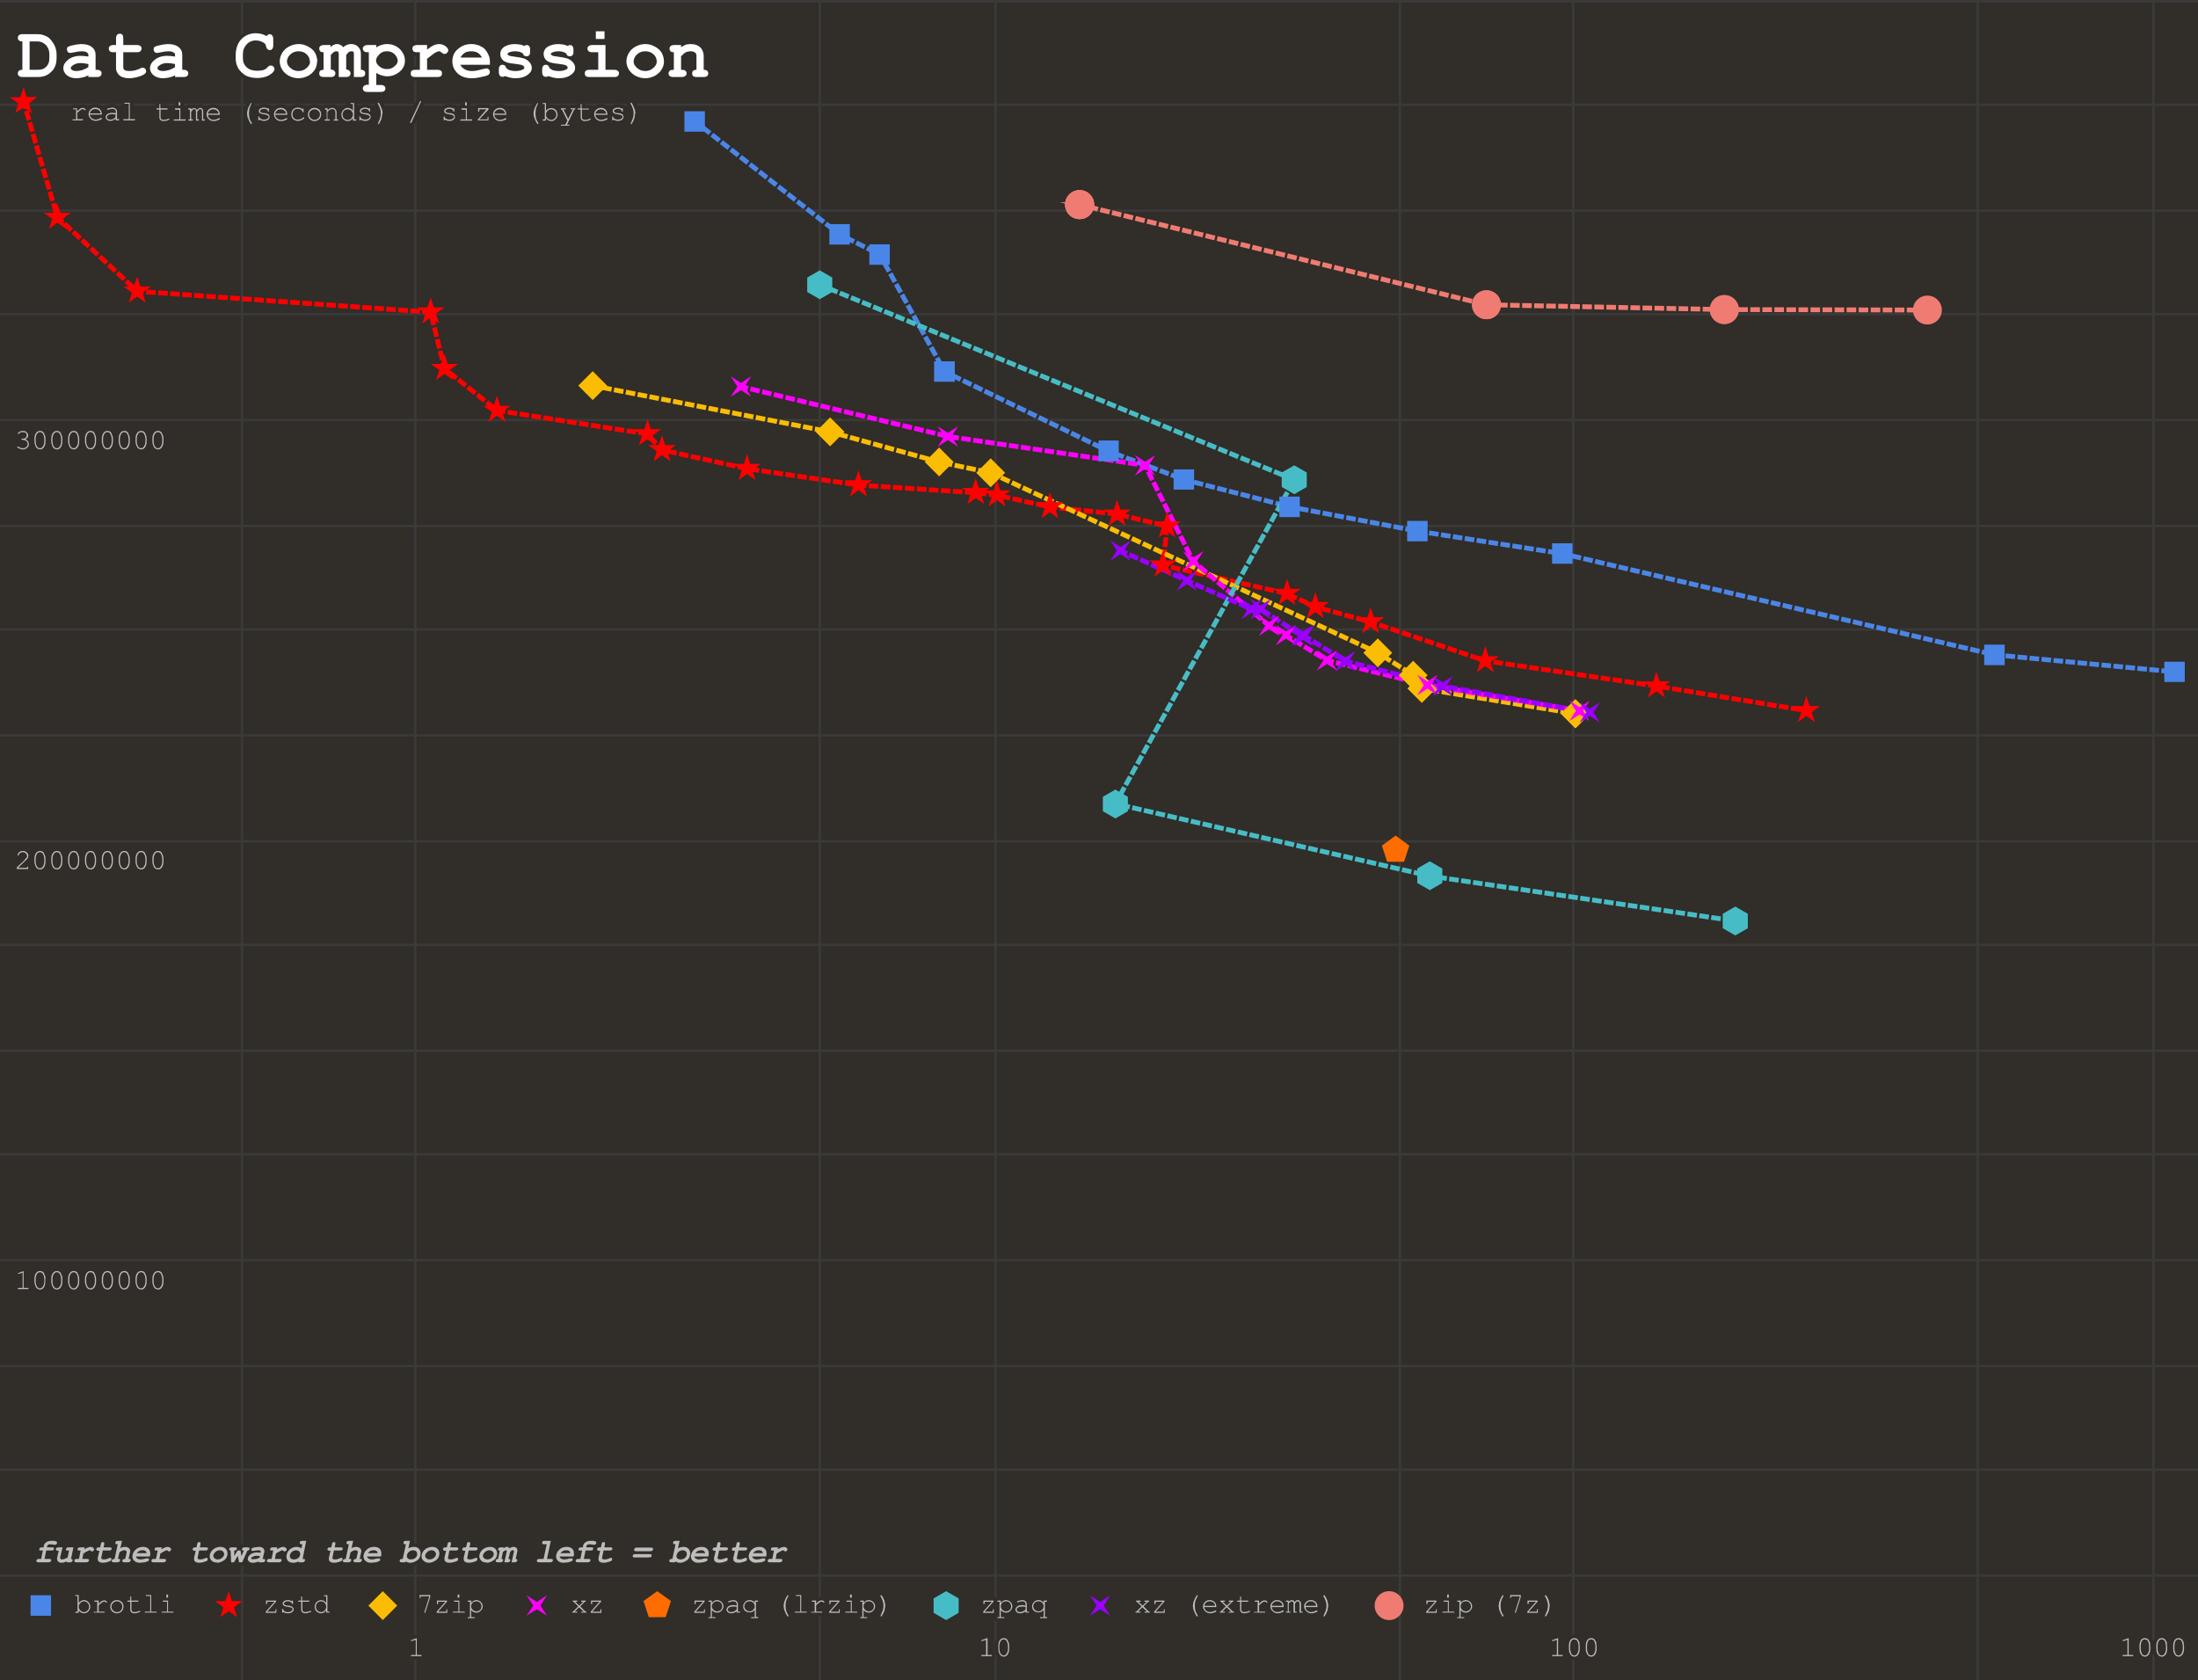 <svg
  xmlns="http://www.w3.org/2000/svg"
  width="913"
  height="698"
  fill="none"
  stroke-linecap="square"
  stroke-miterlimit="10"
>
  <path fill="#312d28" d="M0 0h913v698H0V0Z" /><path
    stroke="#3a3a3a"
    stroke-linecap="butt"
    d="M172.5.5v698m241-698v698m240-698v698m241-698v698M100.5.5v698m240-698v698m241-698v698m240-698v698m-821-175h913m-913-174h913m-913-175h913M.5.5h913m-913 654h913m-913-44h913m-913-43h913m-913-88h913m-913-43h913m-913-44h913m-913-87h913m-913-44h913m-913-43h913m-913-88h913m-913-43h913m-913-44h913"
  /><clipPath id="a"><path d="M0 0h913v698H0V0Z" /></clipPath><path
    stroke="#4a86e8"
    stroke-dasharray="2.0,3.0"
    stroke-linecap="butt"
    stroke-width="2"
    d="m288.6 50.4 60.2 47 16.6 8.3 27 48.7 68 33 31.3 11.8 44 11.3 53 10.1L649 230l179.4 42 74.8 7.1"
    clip-path="url(#a)"
  /><path
    stroke="red"
    stroke-dasharray="2.0,3.0"
    stroke-linecap="butt"
    stroke-width="2"
    d="m9.8 42.2 14 48L57 121l121.9 8.7 5.7 23.4 21.8 17.4 62.5 9.8 6 6.6 35.4 7.8 46.3 6.8 48.7 3.2 8.8 1 22 4.9 28 3 20.7 5-1.7 16.2 51.5 11.8 11.8 5.5 23 6.3 47.5 16.1 71.2 10.5 62.2 10.2"
    clip-path="url(#a)"
  /><path
    stroke="#fbbc04"
    stroke-dasharray="2.0,3.0"
    stroke-linecap="butt"
    stroke-width="2"
    d="m246.2 160.2 98.6 19.2 45.3 12.5 21.4 4.5 160.8 74.8 14.8 9.3 3.5 5.5 63.9 10.5h-.2"
    clip-path="url(#a)"
  /><path
    stroke="#f0f"
    stroke-dasharray="2.0,3.0"
    stroke-linecap="butt"
    stroke-width="2"
    d="m307.8 160.6 86 20.7 81.8 12 20 39.8 31.5 26.8 7 4 17 10.4 41.8 10.3 63.2 10.7"
    clip-path="url(#a)"
  /><path
    stroke="#46bdc6"
    stroke-dasharray="2.0,3.0"
    stroke-linecap="butt"
    stroke-width="2"
    d="m340.5 118.3 197.1 81-74.3 134.6 130.6 30 127 18.7"
    clip-path="url(#a)"
  /><path
    stroke="#90f"
    stroke-dasharray="2.0,3.0"
    stroke-linecap="butt"
    stroke-width="2"
    d="m465.4 228.7 27.6 12.5 26.8 11.8h3.9l17 11.1h1l17.1 10.5 40.5 10.4 61 11"
    clip-path="url(#a)"
  /><path
    stroke="#f07b72"
    stroke-dasharray="2.0,3.0"
    stroke-linecap="butt"
    stroke-width="2"
    d="M448.5 85h-.1l169 41.6h.1l98.8 2h-.1l84.4.2"
    clip-path="url(#a)"
  /><path
    fill="#4a86e8"
    d="M284.3 46.2h8.5v8.5h-8.5Zm60.2 46.9h8.5v8.5h-8.5Zm16.6 8.4h8.5v8.5h-8.5Zm26.9 48.6h8.6v8.5H388Zm68.3 32.9h8.4v8.6h-8.4Zm31.2 12h8.5v8.4h-8.5Zm43.9 11.3h8.5v8.5h-8.5Zm53.1 10.1h8.5v8.5h-8.5Zm60.2 9.3h8.5v8.5h-8.5Zm179.5 42.1h8.5v8.5h-8.5Zm74.8 7.1h8.5v8.4H899Z"
    clip-path="url(#a)"
  /><path
    fill="red"
    d="m9.8 36.2 1.3 4.1h4.4L12 43l1.3 4.1-3.5-2.5L6.3 47l1.3-4-3.5-2.6h4.3Zm13.9 48 1.4 4.2h4.3L26 90.9l1.4 4.2-3.6-2.6-3.5 2.6 1.4-4.2-3.6-2.5h4.4ZM57 114.9l1.3 4.1h4.4l-3.5 2.6 1.3 4.1-3.5-2.5-3.5 2.5 1.3-4.1-3.5-2.6h4.3Zm121.9 8.7 1.3 4.1h4.4l-3.5 2.6 1.3 4.1-3.5-2.5-3.5 2.5 1.3-4.1-3.5-2.6h4.3Zm5.7 23.4 1.4 4.2h4.3l-3.5 2.5 1.4 4.2-3.6-2.6-3.5 2.6 1.4-4.2-3.6-2.5h4.4Zm21.8 17.4 1.4 4.2h4.3l-3.5 2.5 1.4 4.2-3.6-2.6-3.5 2.6 1.4-4.2-3.6-2.5h4.4Zm62.6 9.8 1.3 4.1h4.3l-3.5 2.6 1.4 4.1-3.6-2.5-3.5 2.5 1.3-4.1-3.5-2.6h4.4Z"
    clip-path="url(#a)"
  /><path
    fill="red"
    d="m275 180.8 1.3 4.1h4.4l-3.5 2.6 1.3 4.1-3.5-2.5-3.5 2.5 1.3-4.1-3.5-2.6h4.3Zm35.3 7.8 1.3 4.1h4.4l-3.5 2.6 1.3 4.1-3.5-2.5-3.5 2.5 1.3-4.1-3.5-2.6h4.4Zm46.3 6.8 1.3 4.1h4.4l-3.5 2.6 1.3 4.1-3.5-2.6-3.5 2.6 1.3-4.1-3.5-2.6h4.3Zm48.7 3.2 1.3 4.1h4.4l-3.5 2.6 1.3 4.1-3.5-2.5-3.5 2.5 1.3-4.1-3.5-2.6h4.3Z"
    clip-path="url(#a)"
  /><path
    fill="red"
    d="m414.1 199.5 1.4 4.2h4.3l-3.5 2.5 1.4 4.2-3.6-2.6-3.5 2.6 1.4-4.2-3.6-2.5h4.4Zm22 5 1.4 4.1h4.3l-3.5 2.6 1.3 4.1-3.5-2.5-3.5 2.5 1.3-4.1-3.5-2.6h4.4Zm27.9 3.1 1.4 4.1h4.3l-3.5 2.6 1.4 4.1-3.6-2.5-3.5 2.5 1.3-4.1-3.5-2.6h4.4Zm20.8 4.9 1.4 4.1h4.3l-3.5 2.6 1.3 4.1-3.5-2.6-3.5 2.6 1.3-4.1-3.5-2.6h4.4Zm-1.8 16.2 1.4 4.1h4.4l-3.6 2.6 1.4 4.1-3.5-2.5-3.6 2.5 1.4-4.1-3.5-2.6h4.3Zm51.6 11.8 1.4 4.1h4.3l-3.5 2.6 1.3 4.1-3.5-2.5-3.5 2.5 1.3-4.1-3.5-2.6h4.4Zm11.8 5.5 1.3 4.1h4.4l-3.6 2.6 1.4 4.1-3.5-2.5-3.6 2.5 1.4-4.1-3.6-2.6h4.4Zm22.9 6.3 1.4 4.1h4.3l-3.5 2.6 1.3 4.1-3.5-2.6-3.5 2.6 1.3-4.1-3.5-2.6h4.4Zm47.7 16.1 1.3 4.2h4.3l-3.5 2.5 1.4 4.2-3.6-2.6-3.5 2.6 1.4-4.2-3.6-2.5h4.4Zm71 10.6 1.4 4h4.4l-3.6 2.6 1.4 4.2-3.5-2.6-3.6 2.6 1.4-4.2-3.5-2.5h4.3Zm62.3 10.1 1.4 4.2h4.3l-3.5 2.6 1.4 4.1-3.6-2.6-3.5 2.6 1.4-4.1-3.6-2.6h4.4Z"
    clip-path="url(#a)"
  /><path
    fill="#fbbc04"
    d="m246.2 154.2 6 6-6 6-6-6Zm98.6 19.2 6 6-6 6-6-6Zm45.3 12.5 6 6-6 6-6-6Zm21.4 4.5 6 6-6 6-6-6Zm160.8 74.8 6 6-6 6-6-6Zm14.7 9.3 6 6-6 6-6-6Z"
    clip-path="url(#a)"
  /><path
    fill="#fbbc04"
    d="m590.6 280 6 6-6 6-6-6Zm63.9 10.5 6 6-6 6-6-6Z"
    clip-path="url(#a)"
  /><path
    fill="#fbbc04"
    d="m654.3 290.5 6 6-6 6-6-6Z"
    clip-path="url(#a)"
  /><path
    fill="#f0f"
    d="m303.5 156.3 4.3 2.8 4.2-2.8-2.7 4.3 2.7 4.2-4.2-2.7-4.3 2.7 2.8-4.2Zm86 20.8 4.2 2.7 4.3-2.7-2.8 4.2 2.8 4.3-4.3-2.8-4.2 2.8 2.7-4.3Zm81.9 11.9 4.2 2.8 4.3-2.7-2.8 4.2 2.8 4.3-4.3-2.8-4.2 2.8 2.7-4.3Zm20 40 4.3 2.6 4.2-2.7-2.7 4.2 2.7 4.3-4.2-2.8-4.3 2.8 2.8-4.3Zm31.5 26.7 4.2 2.7 4.3-2.7-2.8 4.2 2.8 4.3-4.3-2.8-4.2 2.8 2.7-4.3Z"
    clip-path="url(#a)"
  /><path
    fill="#f0f"
    d="m530 259.6 4.2 2.7 4.2-2.7-2.7 4.2 2.7 4.3-4.2-2.8-4.3 2.8 2.8-4.3Zm17 10.4 4.2 2.8 4.2-2.7-2.7 4.2 2.7 4.3-4.2-2.8-4.3 2.8 2.8-4.3Zm41.7 10.3 4.2 2.8 4.3-2.8-2.8 4.3 2.8 4.2-4.3-2.7-4.2 2.7 2.7-4.2Zm63.2 10.7 4.2 2.8 4.2-2.7-2.7 4.2 2.7 4.2-4.2-2.7-4.2 2.7 2.7-4.2Z"
    clip-path="url(#a)"
  /><path
    fill="#ff6d01"
    d="m579.7 347.1 5.7 4.2-2.2 6.7h-7l-2.2-6.7Z"
    clip-path="url(#a)"
  /><path
    fill="#46bdc6"
    d="m340.5 112.3 5.2 3v6l-5.2 3-5.2-3v-6Zm197.1 81 5.2 3v6l-5.2 3-5.2-3v-6ZM463.3 328l5.2 3v6l-5.2 3-5.2-3v-6Zm130.6 29.8 5.2 3v6l-5.2 3-5.2-3v-6Zm126.9 18.8 5.2 3v6l-5.2 3-5.2-3v-6Z"
    clip-path="url(#a)"
  /><path
    fill="#90f"
    d="m461.2 224.5 4.2 2.7 4.3-2.7-2.8 4.2 2.8 4.3-4.3-2.8-4.2 2.8 2.7-4.3Zm27.5 12.5 4.3 2.7 4.2-2.7-2.7 4.2 2.7 4.2-4.2-2.7-4.3 2.7 2.8-4.2Zm26.9 11.8 4.2 2.7 4.3-2.7-2.8 4.2 2.8 4.3-4.3-2.8-4.2 2.8 2.7-4.3Z"
    clip-path="url(#a)"
  /><path
    fill="#90f"
    d="m519.4 248.8 4.3 2.7 4.2-2.7-2.7 4.2 2.7 4.2-4.2-2.7-4.3 2.7 2.8-4.2Zm17.1 11.1 4.3 2.7 4.2-2.7-2.7 4.2 2.7 4.2-4.2-2.7-4.3 2.7 2.8-4.2Z"
    clip-path="url(#a)"
  /><path
    fill="#90f"
    d="m537.4 259.8 4.2 2.8 4.3-2.8-2.8 4.3 2.8 4.2-4.3-2.7-4.2 2.7 2.7-4.2Zm17.2 10.6 4.2 2.7 4.3-2.7-2.8 4.2 2.8 4.3-4.3-2.8-4.2 2.8 2.7-4.3Zm40.4 10.4 4.3 2.7 4.2-2.7-2.7 4.2 2.7 4.3-4.2-2.8-4.3 2.8 2.8-4.3Zm61.1 10.9 4.3 2.7 4.2-2.7-2.7 4.2 2.7 4.3-4.2-2.8-4.3 2.8 2.8-4.3Z"
    clip-path="url(#a)"
  /><path
    fill="#f07b72"
    d="M454.5 85a6 6 0 1 1-12 0 6 6 0 0 1 12 0Z"
    clip-path="url(#a)"
  /><path
    fill="#f07b72"
    d="M454.5 85a6 6 0 1 1-12 0 6 6 0 0 1 12 0Z"
    clip-path="url(#a)"
  /><path
    fill="#f07b72"
    d="M454.4 85a6 6 0 1 1-12 0 6 6 0 0 1 12 0Z"
    clip-path="url(#a)"
  /><path
    fill="#f07b72"
    d="M454.4 85a6 6 0 1 1-12 0 6 6 0 0 1 12 0Zm169 41.6a6 6 0 1 1-12 0 6 6 0 0 1 12 0Z"
    clip-path="url(#a)"
  /><path
    fill="#f07b72"
    d="M623.5 126.6a6 6 0 1 1-12 0 6 6 0 0 1 12 0Zm98.8 2a6 6 0 1 1-12 0 6 6 0 0 1 12 0Z"
    clip-path="url(#a)"
  /><path
    fill="#f07b72"
    d="M722.2 128.6a6 6 0 1 1-12 0 6 6 0 0 1 12 0Zm84.4.2a6 6 0 1 1-12 0 6 6 0 0 1 12 0Z"
    clip-path="url(#a)"
  /><path
    stroke="#312d28"
    stroke-linecap="round"
    stroke-linejoin="round"
    stroke-width="3"
    d="M32 45v1.2l1.5-1.2.9-.2q.4 0 .8.3l.4.4v.2l-.3.1q0 0 0 0l-.2-.1-.4-.3-.3-.1q-.3 0-.8.3l-1.5 1.2v2.7h2.4v.4l-.3.1h-4.1v-.4h1.5v-4.2h-1.2V45h1.7Zm10.3 2.6h-5q.1 1 .8 1.5.7.6 1.7.6l1.1-.2 1-.5h.4v.4q-.3.3-1 .5-.8.3-1.5.3-1.3 0-2.1-.8-.9-.9-.9-2t.8-1.9q.8-.8 2-.8t2 .8q.7.8.7 2Zm-.5-.5q-.1-.8-.7-1.3-.7-.5-1.5-.5-.9 0-1.5.5t-.8 1.3h4.5Zm6.3 2.9v-.7q-1.1.9-2.3.9-.9 0-1.4-.5-.5-.4-.5-1 0-.8.7-1.3.6-.5 1.9-.5h.7l.9.1v-.8q0-.4-.4-.7-.4-.3-1.1-.3-.6 0-1.6.4h-.4l-.1-.2v-.2l.7-.2 1.4-.3q1 0 1.4.5.6.5.6 1v3.3h.9v.4l-.3.1h-1.1Zm0-2.5h-.8l-.8-.1q-1 0-1.6.4-.5.4-.5.8 0 .5.3.8.4.3 1 .3.7 0 1.3-.2.5-.3 1-.9v-1Zm5.8-4.9v6.9h2.2v.4l-.3.1h-4.6v-.4l.3-.1h2v-6.4h-1.8v-.4H54ZM66.7 45h2.6l.3.1v.4h-2.9v3.3q0 .4.3.7.3.3 1 .3l1-.1 1-.4h.3l.1.2v.1l-1 .5-1.4.2q-.8 0-1.3-.4t-.5-1.1v-3.3H65V45h1.2v-1.8h.4V45Zm8.2-2.5v1.3h-.7v-1.3h.7Zm0 2.5v4.6h2.2v.4l-.2.1h-4.7v-.4l.3-.1h2v-4H73l-.3-.1V45H75Zm4.5 0v.5q.6-.6 1.3-.6.4 0 .6.2.3.2.5.6l.7-.6q.3-.3.7-.3.5 0 .8.4.4.4.4 1v3.4h.7v.4l-.2.1h-1v-3.9q0-.4-.2-.6-.2-.3-.5-.3t-.6.3l-.7.8v3.2h.7v.4l-.2.1h-1v-3.8q0-.5-.2-.7-.2-.3-.5-.3t-.5.2l-.8.9v3.2h.7v.4l-.3.1h-1.5l-.1-.3v-.1l.3-.1h.4v-4h-.4l-.2-.1-.1-.2V45h1.3Zm12 2.7h-5q0 1 .7 1.5.7.6 1.7.6l1.1-.2 1-.5h.4v.4q-.3.3-1 .5-.8.3-1.5.3-1.3 0-2.1-.8-.9-.9-.9-2t.8-1.9q.8-.8 2-.8t2 .8q.7.8.7 2Zm-.6-.5q-.1-.8-.7-1.3-.7-.5-1.5-.5-.9 0-1.5.5t-.8 1.3h4.5Zm11.8 0 .2-1.4q.2-.8.7-1.8l.7-1.2h.3v.2q-.6 1.2-.9 2.2l-.2 1.9.2 2q.3.9 1 2v.4h-.4l-.7-1.2-.7-1.7-.2-1.5Zm8.7-1.9V45h.4v1.4h-.3l-.1-.2q0-.4-.4-.6-.4-.4-1.2-.4-.9 0-1.3.4-.4.2-.4.5 0 .4.4.6.3.2 1.1.3 1 0 1.4.2.6.2.9.6l.2.8q0 .6-.6 1.1-.6.5-1.7.5-1.2 0-2-.6v.3q0 0 0 0l-.2.1h-.2v-1.6h.4v.2q0 .3.2.4.2.3.7.5.4.2 1 .2 1 0 1.5-.4.5-.3.5-.7 0-.5-.5-.7-.5-.3-1.4-.4-1-.1-1.3-.3-.4-.1-.7-.4-.2-.3-.2-.7 0-.6.6-1 .7-.4 1.5-.4 1 0 1.7.5Zm8 2.4h-5q.1 1 .8 1.5.7.6 1.7.6l1.1-.2 1-.5h.4v.4q-.3.3-1 .5-.8.3-1.5.3-1.3 0-2.1-.8-.9-.9-.9-2t.8-1.9q.8-.8 2-.8t2 .8q.7.8.7 2Zm-.5-.5q-.1-.8-.7-1.3-.7-.5-1.5-.5-.9 0-1.5.5t-.8 1.3h4.5Zm7-1.7V45h.2l.1.3v1.3l-.2.1h-.2v-.3q-.1-.4-.6-.8t-1.4-.4q-1.1 0-1.7.7-.5.7-.5 1.6 0 1 .6 1.6.6.6 1.6.6l1.2-.2q.6-.2 1-.7l.3-.1h.1l.1.2q0 .3-.6.7-1 .6-2.1.6-1.2 0-2-.8-.7-.7-.7-1.9t.7-2q.8-.8 2-.8t2 .7Zm7.6 2q0 1.2-.8 2t-2 .8q-1 0-1.9-.8-.8-.8-.8-2 0-1 .8-1.9.8-.8 2-.8 1 0 2 .8.7.8.7 2Zm-.5 0q0-.9-.7-1.5-.6-.6-1.5-.6-1 0-1.6.6-.7.6-.7 1.6 0 .9.7 1.5.6.7 1.6.7.9 0 1.5-.7.7-.6.7-1.5Zm3.2-2.5v.8q.5-.6.9-.7.4-.3 1-.3.5 0 1 .3l.6.6.2.8v3.1h.7v.4l-.3.1h-1.5l-.1-.3v-.1l.3-.1h.4v-3q0-.5-.3-.9-.4-.4-1-.4-.5 0-1 .3-.3.1-1 1v3h1v.4l-.3.1h-1.8l-.1-.3v-.1l.3-.1h.6v-4h-.4l-.3-.1V45h1.2Zm11-2.3v6.9h.9v.4l-.3.1h-1.1v-1q-.9 1.2-2.2 1.2-.7 0-1.3-.4-.6-.3-1-1-.3-.6-.3-1.3 0-.7.4-1.4.3-.6 1-1 .5-.4 1.2-.4 1.3 0 2.2 1.2v-2.8h-.9l-.1-.2v-.2h1.5Zm-.5 4.9q0-1-.7-1.6-.6-.6-1.5-.6-.8 0-1.5.6-.6.6-.6 1.6t.6 1.6q.7.6 1.5.6 1 0 1.5-.6.7-.7.7-1.6Zm6.7-2.3V45h.4v1.4h-.3l-.1-.2q0-.4-.4-.6-.4-.4-1.2-.4-.9 0-1.3.4-.4.2-.4.5 0 .4.4.6.3.2 1.1.3 1 0 1.4.2.6.2.9.6l.2.8q0 .6-.6 1.1-.6.5-1.7.5-1.2 0-2-.6v.3q0 0 0 0l-.2.1h-.2v-1.6h.4v.2q0 .3.2.4.2.3.7.5.4.2 1 .2 1 0 1.5-.4.5-.3.5-.7 0-.5-.5-.7-.5-.3-1.4-.4-1-.1-1.3-.3-.4-.1-.7-.4-.2-.3-.2-.7 0-.6.6-1 .7-.4 1.5-.4 1 0 1.7.5Zm5.5 1.9-.2 1.4q-.1.8-.6 1.8t-.8 1.2h-.2v-.4q.6-1.2.9-2.2.3-1 .3-2 0-.9-.3-1.8-.3-1-1-2.2v-.3h.4q.3.2.7 1.2l.7 1.7q.2.7.2 1.5Zm16-4.8-3.9 8.5q0 .2-.2.2h-.2l-.1-.3v-.1l4-8.5.1-.2h.4v.4Zm13.5 3V45h.4v1.4h-.3l-.1-.2q0-.4-.4-.6-.4-.4-1.2-.4-.9 0-1.3.4-.4.2-.4.5 0 .4.4.6.3.2 1.1.3 1 0 1.4.2.6.2.9.6l.2.8q0 .6-.6 1.1-.6.5-1.7.5-1.2 0-2-.6v.3q0 0 0 0l-.2.1h-.2v-1.6h.4v.2q0 .3.2.4.2.3.7.5.4.2 1 .2 1 0 1.5-.4.5-.3.5-.7 0-.5-.5-.7-.5-.3-1.4-.4-1-.1-1.3-.3-.4-.1-.7-.4-.2-.3-.2-.7 0-.6.6-1 .7-.4 1.5-.4 1 0 1.7.5Zm5.6-2.9v1.3h-.7v-1.3h.7Zm0 2.5v4.6h2.2v.4l-.2.1h-4.7v-.4l.3-.1h2v-4H192l-.3-.1V45h2.3Zm9 0v.5l-3.8 4.1h3.4v-1l.2-.1h.2V50h-4.4v-.4l3.6-4.2h-3v.7l-.1.2-.2.1h-.2v-1.5h4.2Zm7.4 2.7h-5q.1 1 .8 1.5.7.6 1.7.6l1.1-.2 1-.5h.4v.4q-.3.3-1 .5-.8.3-1.5.3-1.3 0-2.1-.8-.9-.9-.9-2t.8-1.9q.8-.8 2-.8t2 .8q.7.8.7 2Zm-.5-.5q-.1-.8-.7-1.3-.7-.5-1.5-.5-.9 0-1.5.5t-.8 1.3h4.5Zm11.8 0 .2-1.4q.2-.8.7-1.8l.7-1.2h.3v.2q-.6 1.2-.9 2.2l-.2 1.9.2 2q.3.9 1 2v.4h-.4l-.7-1.2-.7-1.7-.2-1.5Zm5.2-4.5V46q.9-1.1 2.2-1.1 1 0 1.8.7.8.8.8 2 0 1-.8 1.9-.8.8-1.8.8-1.3 0-2.2-1.2v1h-1.4v-.4l.3-.1h.6v-6.4h-.9v-.4h1.4Zm4.3 4.9q0-1-.7-1.6-.6-.6-1.4-.6-1 0-1.5.6-.7.6-.7 1.6t.7 1.6q.6.6 1.5.6.8 0 1.4-.6.7-.7.7-1.6Zm4.6 2.5-2.3-4.6h-.4V45q0 0 0 0h2v.4h-1l2 4 2-4h-1V45h2v.3l-.1.1h-.3l-3.1 6.4h1v.4H233v-.4h1.8l.9-1.8Zm6-5h2.9v.4h-2.9v3.3q0 .4.3.7.3.3 1 .3l1-.1 1-.4h.3l.1.2v.1l-1 .5-1.4.2q-.8 0-1.3-.4t-.5-1.1v-3.3H240V45h1.2v-1.8h.4V45Zm10.6 2.6h-5q.1 1 .8 1.5.7.6 1.7.6l1.1-.2 1-.5h.4v.4q-.3.3-1 .5-.8.3-1.5.3-1.3 0-2.1-.8-.9-.9-.9-2t.8-1.9q.8-.8 2-.8t2 .8q.7.8.7 2Zm-.5-.5q-.1-.8-.7-1.3-.7-.5-1.5-.5-.9 0-1.5.5t-.8 1.3h4.5Zm6.5-1.9V45h.4v1.4h-.3l-.1-.2q0-.4-.4-.6-.4-.4-1.2-.4-.9 0-1.3.4-.4.2-.4.5 0 .4.4.6.3.2 1.1.3 1 0 1.4.2.6.2.9.6l.2.8q0 .6-.6 1.1-.6.5-1.7.5-1.2 0-2-.6v.3q0 0 0 0l-.2.1h-.2v-1.6h.4v.2q0 .3.2.4.2.3.7.5.4.2 1 .2 1 0 1.5-.4.5-.3.5-.7 0-.5-.5-.7-.5-.3-1.4-.4-1-.1-1.3-.3-.4-.1-.7-.4-.2-.3-.2-.7 0-.6.6-1 .7-.4 1.5-.4 1 0 1.7.5Zm5.5 1.9-.2 1.4q-.1.8-.6 1.8t-.8 1.2h-.2v-.4q.6-1.2.9-2.2.3-1 .3-2 0-.9-.3-1.8-.3-1-1-2.2v-.3h.4q.3.2.7 1.2l.7 1.7q.2.7.2 1.5Z"
  /><path
    fill="#bdbdbd"
    d="M32 45v1.2l1.5-1.2.9-.2q.4 0 .8.3l.4.4v.2l-.3.1-.2-.1-.4-.3-.3-.1q-.3 0-.8.3l-1.5 1.2v2.7h2.4v.4l-.3.1h-4.1v-.4h1.5v-4.2h-1.2V45h1.7Zm10.3 2.6h-5q.1 1 .8 1.5.7.6 1.7.6l1.1-.2 1-.5h.4v.4q-.3.3-1 .5-.8.3-1.5.3-1.3 0-2.1-.8-.9-.9-.9-2t.8-1.9q.8-.8 2-.8t2 .8q.7.8.7 2Zm-.5-.5q-.1-.8-.7-1.3-.7-.5-1.5-.5-.9 0-1.5.5t-.8 1.3h4.5Zm6.3 2.9v-.7q-1.1.9-2.3.9-.9 0-1.4-.5-.5-.4-.5-1 0-.8.7-1.3.6-.5 1.9-.5h.7l.9.1v-.8q0-.4-.4-.7-.4-.3-1.1-.3-.6 0-1.6.4h-.4l-.1-.2v-.2l.7-.2 1.4-.3q1 0 1.4.5.6.5.6 1v3.3h.9v.4l-.3.1h-1.1Zm0-2.5h-.8l-.8-.1q-1 0-1.6.4-.5.4-.5.8 0 .5.3.8.4.3 1 .3.7 0 1.3-.2.5-.3 1-.9v-1Zm5.8-4.9v6.9h2.2v.4l-.3.1h-4.6v-.4l.3-.1h2v-6.4h-1.8v-.4H54ZM66.7 45h2.6l.3.1v.4h-2.9v3.3q0 .4.3.7.3.3 1 .3l1-.1 1-.4h.3l.1.2v.1l-1 .5-1.4.2q-.8 0-1.3-.4t-.5-1.1v-3.3H65V45h1.2v-1.8h.4V45Zm8.2-2.5v1.3h-.7v-1.3h.7Zm0 2.5v4.6h2.2v.4l-.2.1h-4.7v-.4l.3-.1h2v-4H73l-.3-.1V45H75Zm4.5 0v.5q.6-.6 1.3-.6.4 0 .6.2.3.2.5.6l.7-.6q.3-.3.7-.3.5 0 .8.4.4.4.4 1v3.4h.7v.4l-.2.1h-1v-3.9q0-.4-.2-.6-.2-.3-.5-.3t-.6.3l-.7.8v3.2h.7v.4l-.2.1h-1v-3.8q0-.5-.2-.7-.2-.3-.5-.3t-.5.2l-.8.9v3.2h.7v.4l-.3.1h-1.5l-.1-.3v-.1l.3-.1h.4v-4h-.4l-.2-.1-.1-.2V45h1.3Zm12 2.7h-5q0 1 .7 1.5.7.6 1.7.6l1.1-.2 1-.5h.4v.4q-.3.3-1 .5-.8.3-1.5.3-1.3 0-2.1-.8-.9-.9-.9-2t.8-1.9q.8-.8 2-.8t2 .8q.7.8.7 2Zm-.6-.5q-.1-.8-.7-1.3-.7-.5-1.5-.5-.9 0-1.5.5t-.8 1.3h4.5Zm11.8 0 .2-1.4q.2-.8.7-1.8l.7-1.2h.3v.2q-.6 1.2-.9 2.2l-.2 1.9.2 2q.3.9 1 2v.4h-.4l-.7-1.2-.7-1.7-.2-1.5Zm8.7-1.9V45h.4v1.4h-.3l-.1-.2q0-.4-.4-.6-.4-.4-1.2-.4-.9 0-1.3.4-.4.2-.4.5 0 .4.4.6.3.2 1.1.3 1 0 1.4.2.6.2.9.6l.2.8q0 .6-.6 1.1-.6.5-1.7.5-1.2 0-2-.6v.3l-.2.1h-.2v-1.6h.4v.2q0 .3.2.4.2.3.7.5.4.2 1 .2 1 0 1.5-.4.5-.3.5-.7 0-.5-.5-.7-.5-.3-1.4-.4-1-.1-1.3-.3-.4-.1-.7-.4-.2-.3-.2-.7 0-.6.6-1 .7-.4 1.5-.4 1 0 1.7.5Zm8 2.4h-5q.1 1 .8 1.5.7.6 1.7.6l1.1-.2 1-.5h.4v.4q-.3.3-1 .5-.8.3-1.5.3-1.3 0-2.1-.8-.9-.9-.9-2t.8-1.9q.8-.8 2-.8t2 .8q.7.8.7 2Zm-.5-.5q-.1-.8-.7-1.3-.7-.5-1.5-.5-.9 0-1.5.5t-.8 1.3h4.5Zm7-1.7V45h.2l.1.3v1.3l-.2.1h-.2v-.3q-.1-.4-.6-.8t-1.4-.4q-1.1 0-1.7.7-.5.7-.5 1.6 0 1 .6 1.6.6.6 1.6.6l1.2-.2q.6-.2 1-.7l.3-.1h.1l.1.2q0 .3-.6.7-1 .6-2.1.6-1.2 0-2-.8-.7-.7-.7-1.9t.7-2q.8-.8 2-.8t2 .7Zm7.6 2q0 1.2-.8 2t-2 .8q-1 0-1.9-.8-.8-.8-.8-2 0-1 .8-1.9.8-.8 2-.8 1 0 2 .8.7.8.7 2Zm-.5 0q0-.9-.7-1.5-.6-.6-1.5-.6-1 0-1.6.6-.7.6-.7 1.6 0 .9.7 1.5.6.7 1.6.7.9 0 1.5-.7.7-.6.7-1.5Zm3.2-2.5v.8q.5-.6.9-.7.4-.3 1-.3.5 0 1 .3l.6.6.2.8v3.1h.7v.4l-.3.1h-1.5l-.1-.3v-.1l.3-.1h.4v-3q0-.5-.3-.9-.4-.4-1-.4-.5 0-1 .3-.3.1-1 1v3h1v.4l-.3.1h-1.8l-.1-.3v-.1l.3-.1h.6v-4h-.4l-.3-.1V45h1.2Zm11-2.3v6.9h.9v.4l-.3.1h-1.1v-1q-.9 1.2-2.2 1.2-.7 0-1.3-.4-.6-.3-1-1-.3-.6-.3-1.3 0-.7.4-1.4.3-.6 1-1 .5-.4 1.2-.4 1.3 0 2.2 1.2v-2.8h-.9l-.1-.2v-.2h1.5Zm-.5 4.9q0-1-.7-1.6-.6-.6-1.5-.6-.8 0-1.5.6-.6.6-.6 1.6t.6 1.6q.7.6 1.5.6 1 0 1.5-.6.7-.7.7-1.6Zm6.7-2.3V45h.4v1.4h-.3l-.1-.2q0-.4-.4-.6-.4-.4-1.2-.4-.9 0-1.3.4-.4.2-.4.5 0 .4.4.6.3.2 1.1.3 1 0 1.4.2.6.2.9.6l.2.8q0 .6-.6 1.1-.6.5-1.7.5-1.2 0-2-.6v.3l-.2.1h-.2v-1.6h.4v.2q0 .3.2.4.2.3.7.5.4.2 1 .2 1 0 1.5-.4.5-.3.5-.7 0-.5-.5-.7-.5-.3-1.4-.4-1-.1-1.3-.3-.4-.1-.7-.4-.2-.3-.2-.7 0-.6.6-1 .7-.4 1.5-.4 1 0 1.7.5Zm5.5 1.9-.2 1.4q-.1.8-.6 1.8t-.8 1.2h-.2v-.4q.6-1.2.9-2.2.3-1 .3-2 0-.9-.3-1.8-.3-1-1-2.2v-.3h.4q.3.2.7 1.2l.7 1.7q.2.7.2 1.5Zm16-4.8-3.9 8.5q0 .2-.2.2h-.2l-.1-.3v-.1l4-8.5.1-.2h.4v.4Zm13.5 3V45h.4v1.4h-.3l-.1-.2q0-.4-.4-.6-.4-.4-1.2-.4-.9 0-1.3.4-.4.2-.4.5 0 .4.4.6.3.2 1.1.3 1 0 1.4.2.6.2.9.6l.2.8q0 .6-.6 1.1-.6.5-1.7.5-1.2 0-2-.6v.3l-.2.1h-.2v-1.6h.4v.2q0 .3.2.4.2.3.7.5.4.2 1 .2 1 0 1.5-.4.5-.3.5-.7 0-.5-.5-.7-.5-.3-1.4-.4-1-.1-1.3-.3-.4-.1-.7-.4-.2-.3-.2-.7 0-.6.6-1 .7-.4 1.5-.4 1 0 1.7.5Zm5.6-2.9v1.3h-.7v-1.3h.7Zm0 2.5v4.6h2.2v.4l-.2.1h-4.7v-.4l.3-.1h2v-4H192l-.3-.1V45h2.3Zm9 0v.5l-3.8 4.1h3.4v-1l.2-.1h.2V50h-4.4v-.4l3.6-4.2h-3v.7l-.1.2-.2.1h-.2v-1.5h4.2Zm7.4 2.7h-5q.1 1 .8 1.5.7.6 1.7.6l1.1-.2 1-.5h.4v.4q-.3.3-1 .5-.8.3-1.5.3-1.3 0-2.1-.8-.9-.9-.9-2t.8-1.9q.8-.8 2-.8t2 .8q.7.8.7 2Zm-.5-.5q-.1-.8-.7-1.3-.7-.5-1.5-.5-.9 0-1.5.5t-.8 1.3h4.5Zm11.8 0 .2-1.4q.2-.8.7-1.8l.7-1.2h.3v.2q-.6 1.2-.9 2.2l-.2 1.9.2 2q.3.9 1 2v.4h-.4l-.7-1.2-.7-1.7-.2-1.5Zm5.2-4.5V46q.9-1.1 2.2-1.1 1 0 1.8.7.8.8.8 2 0 1-.8 1.9-.8.8-1.8.8-1.3 0-2.2-1.2v1h-1.4v-.4l.3-.1h.6v-6.4h-.9v-.4h1.4Zm4.3 4.9q0-1-.7-1.6-.6-.6-1.4-.6-1 0-1.5.6-.7.6-.7 1.6t.7 1.6q.6.6 1.5.6.8 0 1.4-.6.7-.7.7-1.6Zm4.6 2.5-2.3-4.6h-.4V45h2v.4h-1l2 4 2-4h-1V45h2v.3l-.1.1h-.3l-3.1 6.4h1v.4H233v-.4h1.8l.9-1.8Zm6-5h2.9v.4h-2.9v3.3q0 .4.3.7.3.3 1 .3l1-.1 1-.4h.3l.1.2v.1l-1 .5-1.4.2q-.8 0-1.3-.4t-.5-1.1v-3.3H240V45h1.2v-1.8h.4V45Zm10.6 2.6h-5q.1 1 .8 1.5.7.6 1.7.6l1.1-.2 1-.5h.4v.4q-.3.3-1 .5-.8.3-1.5.3-1.3 0-2.1-.8-.9-.9-.9-2t.8-1.9q.8-.8 2-.8t2 .8q.7.8.7 2Zm-.5-.5q-.1-.8-.7-1.3-.7-.5-1.5-.5-.9 0-1.5.5t-.8 1.3h4.5Zm6.5-1.9V45h.4v1.4h-.3l-.1-.2q0-.4-.4-.6-.4-.4-1.2-.4-.9 0-1.3.4-.4.2-.4.5 0 .4.4.6.3.2 1.1.3 1 0 1.4.2.6.2.9.6l.2.8q0 .6-.6 1.1-.6.5-1.7.5-1.2 0-2-.6v.3l-.2.1h-.2v-1.6h.4v.2q0 .3.2.4.2.3.7.5.4.2 1 .2 1 0 1.5-.4.5-.3.5-.7 0-.5-.5-.7-.5-.3-1.4-.4-1-.1-1.3-.3-.4-.1-.7-.4-.2-.3-.2-.7 0-.6.6-1 .7-.4 1.5-.4 1 0 1.7.5Zm5.5 1.9-.2 1.4q-.1.8-.6 1.8t-.8 1.2h-.2v-.4q.6-1.2.9-2.2.3-1 .3-2 0-.9-.3-1.8-.3-1-1-2.2v-.3h.4q.3.2.7 1.2l.7 1.7q.2.7.2 1.5Z"
  /><path
    stroke="#312d28"
    stroke-linecap="round"
    stroke-linejoin="round"
    stroke-width="3"
    d="M9.8 528v7h2v.4l-.3.1H7.4v-.4l.3-.1h1.7v-6.3l-1.7.5h-.2v-.3l.2-.1 2.2-.8Zm9 3.2v1.2q0 1.6-.7 2.6-.6.7-1.5.7l-.8-.2-.7-.5-.3-.6-.3-.8q-.2-.5-.2-1.2v-1.2q0-1.6.8-2.5.6-.7 1.5-.7l.8.1.7.5.3.7.3.7q.2.5.2 1.2Zm-.4 0-.2-1.2-.5-1q-.1-.2-.4-.3-.3-.2-.7-.2-.8 0-1.3.8-.5.9-.5 2v1q0 .8.2 1.4l.5 1 .4.3q.3.2.7.2.8 0 1.3-.9.5-.8.5-2v-1Zm7.5 0v1.2q0 1.6-.8 2.6-.6.7-1.5.7l-.8-.2-.7-.5-.3-.6-.3-.8q-.2-.5-.2-1.2v-1.2q0-1.6.8-2.5.6-.7 1.5-.7l.8.1.7.5.3.7.3.7q.2.5.2 1.2Zm-.5 0-.2-1.2-.5-1q-.1-.2-.4-.3-.3-.2-.7-.2-.8 0-1.3.8-.5.9-.5 2v1q0 .8.2 1.4l.5 1 .4.3q.3.2.7.2.8 0 1.3-.9.5-.8.5-2v-1Zm7.5 0v1.2q0 1.6-.8 2.6-.6.7-1.5.7l-.8-.2-.7-.5-.3-.6-.3-.8q-.2-.5-.2-1.2v-1.2q0-1.6.8-2.5.6-.7 1.5-.7l.8.1.7.5.3.7.3.7q.2.5.2 1.2Zm-.5 0-.2-1.2-.5-1q-.1-.2-.4-.3-.3-.2-.7-.2-.8 0-1.3.8-.5.9-.5 2v1q0 .8.2 1.4l.5 1 .4.3q.3.2.7.2.8 0 1.3-.9.5-.8.5-2v-1Zm7.5 0v1.2q0 1.6-.8 2.6-.6.7-1.5.7l-.8-.2-.7-.5-.3-.6-.3-.8q-.2-.5-.2-1.2v-1.2q0-1.6.8-2.5.6-.7 1.5-.7l.8.1.7.5.3.7.3.7q.2.5.2 1.2Zm-.5 0-.2-1.2-.5-1q-.1-.2-.4-.3-.3-.2-.7-.2-.8 0-1.3.8-.5.9-.5 2v1q0 .8.2 1.4l.5 1 .4.3q.3.2.7.2.8 0 1.3-.9.5-.8.5-2v-1Zm7.5 0v1.2q0 1.6-.8 2.6-.6.7-1.5.7l-.8-.2-.7-.5-.3-.6-.3-.8q-.2-.5-.2-1.2v-1.2q0-1.6.8-2.5.6-.7 1.5-.7l.8.1.7.5.3.7.3.7q.2.5.2 1.2Zm-.5 0-.2-1.2-.5-1q-.1-.2-.4-.3-.3-.2-.7-.2-.8 0-1.3.8-.5.9-.5 2v1q0 .8.2 1.4l.5 1 .4.3q.3.2.7.2.8 0 1.3-.9.5-.8.5-2v-1Zm7.5 0v1.2q0 1.6-.8 2.6-.6.7-1.5.7l-.8-.2-.7-.5-.3-.6-.3-.8q-.2-.5-.2-1.2v-1.2q0-1.6.8-2.5.6-.7 1.5-.7l.8.1.7.5.3.7.3.7q.2.5.2 1.2Zm-.5 0-.2-1.2-.5-1q-.1-.2-.4-.3-.3-.2-.7-.2-.8 0-1.3.8-.5.9-.5 2v1q0 .8.2 1.4l.5 1 .4.3q.3.2.7.2.8 0 1.3-.9.5-.8.5-2v-1Zm7.5 0v1.2q0 1.6-.8 2.6-.6.7-1.5.7l-.8-.2-.7-.5-.3-.6-.3-.8q-.2-.5-.2-1.2v-1.2q0-1.6.8-2.5.6-.7 1.5-.7l.8.1.7.5.3.7.3.7q.2.5.2 1.2Zm-.5 0-.2-1.2-.5-1q-.1-.2-.4-.3-.3-.2-.7-.2-.8 0-1.3.8-.5.9-.5 2v1q0 .8.2 1.4l.5 1 .4.3q.3.2.7.2.8 0 1.3-.9.5-.8.5-2v-1Zm7.5 0v1.2q0 1.6-.8 2.6-.6.7-1.5.7l-.8-.2-.7-.5-.3-.6-.3-.8q-.2-.5-.2-1.2v-1.2q0-1.6.8-2.5.6-.7 1.5-.7l.8.1.7.5.3.7.3.7q.2.5.2 1.2Zm-.5 0-.2-1.2-.5-1q-.1-.2-.4-.3-.3-.2-.7-.2-.8 0-1.3.8-.5.9-.5 2v1q0 .8.2 1.4l.5 1 .4.3q.3.2.7.2.8 0 1.3-.9.5-.8.5-2v-1Z"
  /><path
    fill="#bdbdbd"
    d="M9.8 528v7h2v.4l-.3.1H7.4v-.4l.3-.1h1.7v-6.3l-1.7.5h-.2v-.3l.2-.1 2.2-.8Zm9 3.2v1.2q0 1.6-.7 2.6-.6.7-1.5.7l-.8-.2-.7-.5-.3-.6-.3-.8q-.2-.5-.2-1.2v-1.2q0-1.6.8-2.5.6-.7 1.5-.7l.8.1.7.5.3.7.3.7q.2.5.2 1.2Zm-.4 0-.2-1.2-.5-1q-.1-.2-.4-.3-.3-.2-.7-.2-.8 0-1.3.8-.5.9-.5 2v1q0 .8.2 1.4l.5 1 .4.3q.3.2.7.2.8 0 1.3-.9.5-.8.5-2v-1Zm7.5 0v1.2q0 1.6-.8 2.6-.6.7-1.5.7l-.8-.2-.7-.5-.3-.6-.3-.8q-.2-.5-.2-1.2v-1.2q0-1.6.8-2.5.6-.7 1.5-.7l.8.1.7.5.3.7.3.7q.2.5.2 1.2Zm-.5 0-.2-1.2-.5-1q-.1-.2-.4-.3-.3-.2-.7-.2-.8 0-1.3.8-.5.9-.5 2v1q0 .8.2 1.4l.5 1 .4.3q.3.2.7.2.8 0 1.3-.9.5-.8.5-2v-1Zm7.5 0v1.2q0 1.6-.8 2.6-.6.7-1.5.7l-.8-.2-.7-.5-.3-.6-.3-.8q-.2-.5-.2-1.2v-1.2q0-1.6.8-2.5.6-.7 1.5-.7l.8.1.7.5.3.7.3.7q.2.5.2 1.2Zm-.5 0-.2-1.2-.5-1q-.1-.2-.4-.3-.3-.2-.7-.2-.8 0-1.3.8-.5.9-.5 2v1q0 .8.2 1.4l.5 1 .4.3q.3.2.7.2.8 0 1.3-.9.5-.8.5-2v-1Zm7.5 0v1.2q0 1.6-.8 2.6-.6.7-1.5.7l-.8-.2-.7-.5-.3-.6-.3-.8q-.2-.5-.2-1.2v-1.2q0-1.6.8-2.5.6-.7 1.5-.7l.8.1.7.5.3.7.3.7q.2.5.2 1.2Zm-.5 0-.2-1.2-.5-1q-.1-.2-.4-.3-.3-.2-.7-.2-.8 0-1.3.8-.5.9-.5 2v1q0 .8.2 1.4l.5 1 .4.3q.3.2.7.2.8 0 1.3-.9.5-.8.5-2v-1Zm7.5 0v1.2q0 1.6-.8 2.6-.6.7-1.5.7l-.8-.2-.7-.5-.3-.6-.3-.8q-.2-.5-.2-1.2v-1.2q0-1.6.8-2.5.6-.7 1.5-.7l.8.1.7.5.3.7.3.7q.2.5.2 1.2Zm-.5 0-.2-1.2-.5-1q-.1-.2-.4-.3-.3-.2-.7-.2-.8 0-1.3.8-.5.9-.5 2v1q0 .8.2 1.4l.5 1 .4.3q.3.2.7.2.8 0 1.3-.9.5-.8.5-2v-1Zm7.5 0v1.2q0 1.6-.8 2.6-.6.7-1.5.7l-.8-.2-.7-.5-.3-.6-.3-.8q-.2-.5-.2-1.2v-1.2q0-1.6.8-2.5.6-.7 1.5-.7l.8.1.7.5.3.7.3.7q.2.5.2 1.2Zm-.5 0-.2-1.2-.5-1q-.1-.2-.4-.3-.3-.2-.7-.2-.8 0-1.3.8-.5.9-.5 2v1q0 .8.2 1.4l.5 1 .4.3q.3.2.7.2.8 0 1.3-.9.5-.8.5-2v-1Zm7.5 0v1.2q0 1.6-.8 2.6-.6.7-1.5.7l-.8-.2-.7-.5-.3-.6-.3-.8q-.2-.5-.2-1.2v-1.2q0-1.6.8-2.5.6-.7 1.5-.7l.8.1.7.5.3.7.3.7q.2.5.2 1.2Zm-.5 0-.2-1.2-.5-1q-.1-.2-.4-.3-.3-.2-.7-.2-.8 0-1.3.8-.5.9-.5 2v1q0 .8.2 1.4l.5 1 .4.3q.3.2.7.2.8 0 1.3-.9.5-.8.5-2v-1Zm7.5 0v1.2q0 1.6-.8 2.6-.6.7-1.5.7l-.8-.2-.7-.5-.3-.6-.3-.8q-.2-.5-.2-1.2v-1.2q0-1.6.8-2.5.6-.7 1.5-.7l.8.1.7.5.3.7.3.7q.2.5.2 1.2Zm-.5 0-.2-1.2-.5-1q-.1-.2-.4-.3-.3-.2-.7-.2-.8 0-1.3.8-.5.9-.5 2v1q0 .8.2 1.4l.5 1 .4.3q.3.2.7.2.8 0 1.3-.9.5-.8.5-2v-1Z"
  /><path
    stroke="#312d28"
    stroke-linecap="round"
    stroke-linejoin="round"
    stroke-width="3"
    d="M7.5 360.5h3.8v-.4l.2-.1h.2v1H7v-.7l3-2.8.8-1q.3-.2.4-.5v-.4q0-.7-.5-1.1-.5-.5-1.2-.5-.6 0-1.1.3-.5.4-.7 1v.1h-.4v-.1l.2-.8q.4-.5.9-.8.5-.2 1.1-.2 1 0 1.6.6.7.6.7 1.5l-.2.6q0 .3-.3.6l-1 1-2.8 2.7h0Zm11.4-3.8v1.2q0 1.6-.8 2.6-.6.7-1.5.7l-.8-.2-.7-.5-.3-.6-.3-.8q-.2-.5-.2-1.2v-1.2q0-1.6.8-2.5.6-.7 1.5-.7l.8.1.7.5.3.7.3.7q.2.5.2 1.2Zm-.5 0-.2-1.2-.5-1q-.1-.2-.4-.3-.3-.2-.7-.2-.8 0-1.3.8-.5.9-.5 2v1q0 .8.2 1.4l.5 1 .4.3q.3.2.7.2.8 0 1.3-.9.5-.8.5-2v-1Zm7.5 0v1.2q0 1.6-.8 2.6-.6.7-1.5.7l-.8-.2-.7-.5-.3-.6-.3-.8q-.2-.5-.2-1.2v-1.2q0-1.6.8-2.5.6-.7 1.5-.7l.8.1.7.5.3.7.3.7q.2.5.2 1.2Zm-.5 0-.2-1.2-.5-1q-.1-.2-.4-.3-.3-.2-.7-.2-.8 0-1.3.8-.5.9-.5 2v1q0 .8.2 1.4l.5 1 .4.3q.3.2.7.2.8 0 1.3-.9.5-.8.5-2v-1Zm7.5 0v1.2q0 1.6-.8 2.6-.6.7-1.5.7l-.8-.2-.7-.5-.3-.6-.3-.8q-.2-.5-.2-1.2v-1.2q0-1.6.8-2.5.6-.7 1.5-.7l.8.1.7.5.3.7.3.7q.2.5.2 1.2Zm-.5 0-.2-1.2-.5-1q-.1-.2-.4-.3-.3-.2-.7-.2-.8 0-1.3.8-.5.9-.5 2v1q0 .8.2 1.4l.5 1 .4.3q.3.2.7.2.8 0 1.3-.9.5-.8.5-2v-1Zm7.5 0v1.2q0 1.6-.8 2.6-.6.7-1.5.7l-.8-.2-.7-.5-.3-.6-.3-.8q-.2-.5-.2-1.2v-1.2q0-1.6.8-2.5.6-.7 1.5-.7l.8.1.7.5.3.7.3.7q.2.5.2 1.2Zm-.5 0-.2-1.2-.5-1q-.1-.2-.4-.3-.3-.2-.7-.2-.8 0-1.3.8-.5.9-.5 2v1q0 .8.2 1.4l.5 1 .4.3q.3.2.7.2.8 0 1.3-.9.5-.8.5-2v-1Zm7.5 0v1.2q0 1.6-.8 2.6-.6.7-1.5.7l-.8-.2-.7-.5-.3-.6-.3-.8q-.2-.5-.2-1.2v-1.2q0-1.6.8-2.5.6-.7 1.5-.7l.8.1.7.5.3.7.3.7q.2.5.2 1.2Zm-.5 0-.2-1.2-.5-1q-.1-.2-.4-.3-.3-.2-.7-.2-.8 0-1.3.8-.5.9-.5 2v1q0 .8.2 1.4l.5 1 .4.3q.3.2.7.2.8 0 1.3-.9.5-.8.5-2v-1Zm7.5 0v1.2q0 1.6-.8 2.6-.6.7-1.5.7l-.8-.2-.7-.5-.3-.6-.3-.8q-.2-.5-.2-1.2v-1.2q0-1.6.8-2.5.6-.7 1.5-.7l.8.1.7.5.3.7.3.7q.2.5.2 1.2Zm-.5 0-.2-1.2-.5-1q-.1-.2-.4-.3-.3-.2-.7-.2-.8 0-1.3.8-.5.9-.5 2v1q0 .8.2 1.4l.5 1 .4.3q.3.2.7.2.8 0 1.3-.9.5-.8.5-2v-1Zm7.5 0v1.2q0 1.6-.8 2.6-.6.7-1.5.7l-.8-.2-.7-.5-.3-.6-.3-.8q-.2-.5-.2-1.2v-1.2q0-1.6.8-2.5.6-.7 1.5-.7l.8.1.7.5.3.7.3.7q.2.5.2 1.2Zm-.5 0-.2-1.2-.5-1q-.1-.2-.4-.3-.3-.2-.7-.2-.8 0-1.3.8-.5.9-.5 2v1q0 .8.2 1.4l.5 1 .4.3q.3.2.7.2.8 0 1.3-.9.5-.8.5-2v-1Zm7.5 0v1.2q0 1.6-.8 2.6-.6.7-1.5.7l-.8-.2-.7-.5-.3-.6-.3-.8q-.2-.5-.2-1.2v-1.2q0-1.6.8-2.5.6-.7 1.5-.7l.8.1.7.5.3.7.3.7q.2.5.2 1.2Zm-.5 0-.2-1.2-.5-1q-.1-.2-.4-.3-.3-.2-.7-.2-.8 0-1.3.8-.5.9-.5 2v1q0 .8.2 1.4l.5 1 .4.3q.3.2.7.2.8 0 1.3-.9.5-.8.5-2v-1Z"
  /><path
    fill="#bdbdbd"
    d="M7.5 360.5h3.8v-.4l.2-.1h.2v1H7v-.7l3-2.8.8-1q.3-.2.4-.5v-.4q0-.7-.5-1.1-.5-.5-1.2-.5-.6 0-1.1.3-.5.4-.7 1v.1h-.4v-.1l.2-.8q.4-.5.9-.8.5-.2 1.1-.2 1 0 1.6.6.7.6.7 1.5l-.2.6q0 .3-.3.6l-1 1-2.8 2.7Zm11.4-3.8v1.2q0 1.6-.8 2.6-.6.7-1.5.7l-.8-.2-.7-.5-.3-.6-.3-.8q-.2-.5-.2-1.2v-1.2q0-1.6.8-2.5.6-.7 1.5-.7l.8.1.7.5.3.7.3.7q.2.5.2 1.2Zm-.5 0-.2-1.2-.5-1q-.1-.2-.4-.3-.3-.2-.7-.2-.8 0-1.3.8-.5.9-.5 2v1q0 .8.2 1.4l.5 1 .4.3q.3.2.7.2.8 0 1.3-.9.5-.8.5-2v-1Zm7.5 0v1.2q0 1.6-.8 2.6-.6.7-1.5.7l-.8-.2-.7-.5-.3-.6-.3-.8q-.2-.5-.2-1.2v-1.2q0-1.6.8-2.5.6-.7 1.5-.7l.8.1.7.5.3.7.3.7q.2.5.2 1.2Zm-.5 0-.2-1.2-.5-1q-.1-.2-.4-.3-.3-.2-.7-.2-.8 0-1.3.8-.5.9-.5 2v1q0 .8.2 1.4l.5 1 .4.3q.3.2.7.2.8 0 1.3-.9.5-.8.5-2v-1Zm7.5 0v1.2q0 1.6-.8 2.6-.6.7-1.5.7l-.8-.2-.7-.5-.3-.6-.3-.8q-.2-.5-.2-1.2v-1.2q0-1.6.8-2.5.6-.7 1.5-.7l.8.1.7.5.3.7.3.7q.2.5.2 1.2Zm-.5 0-.2-1.2-.5-1q-.1-.2-.4-.3-.3-.2-.7-.2-.8 0-1.3.8-.5.9-.5 2v1q0 .8.2 1.4l.5 1 .4.3q.3.2.7.2.8 0 1.3-.9.5-.8.5-2v-1Zm7.5 0v1.2q0 1.6-.8 2.6-.6.7-1.5.7l-.8-.2-.7-.5-.3-.6-.3-.8q-.2-.5-.2-1.2v-1.2q0-1.6.8-2.5.6-.7 1.5-.7l.8.1.7.5.3.7.3.7q.2.5.2 1.2Zm-.5 0-.2-1.2-.5-1q-.1-.2-.4-.3-.3-.2-.7-.2-.8 0-1.3.8-.5.9-.5 2v1q0 .8.2 1.4l.5 1 .4.3q.3.2.7.2.8 0 1.3-.9.5-.8.5-2v-1Zm7.5 0v1.2q0 1.6-.8 2.6-.6.7-1.5.7l-.8-.2-.7-.5-.3-.6-.3-.8q-.2-.5-.2-1.2v-1.2q0-1.6.8-2.5.6-.7 1.5-.7l.8.1.7.5.3.7.3.7q.2.5.2 1.2Zm-.5 0-.2-1.2-.5-1q-.1-.2-.4-.3-.3-.2-.7-.2-.8 0-1.3.8-.5.9-.5 2v1q0 .8.2 1.4l.5 1 .4.3q.3.2.7.2.8 0 1.3-.9.5-.8.5-2v-1Zm7.5 0v1.2q0 1.6-.8 2.6-.6.7-1.5.7l-.8-.2-.7-.5-.3-.6-.3-.8q-.2-.5-.2-1.2v-1.2q0-1.6.8-2.5.6-.7 1.5-.7l.8.1.7.5.3.7.3.7q.2.5.2 1.2Zm-.5 0-.2-1.2-.5-1q-.1-.2-.4-.3-.3-.2-.7-.2-.8 0-1.3.8-.5.9-.5 2v1q0 .8.2 1.4l.5 1 .4.3q.3.2.7.2.8 0 1.3-.9.5-.8.5-2v-1Zm7.5 0v1.2q0 1.6-.8 2.6-.6.7-1.5.7l-.8-.2-.7-.5-.3-.6-.3-.8q-.2-.5-.2-1.2v-1.2q0-1.6.8-2.5.6-.7 1.5-.7l.8.1.7.5.3.7.3.7q.2.5.2 1.2Zm-.5 0-.2-1.2-.5-1q-.1-.2-.4-.3-.3-.2-.7-.2-.8 0-1.3.8-.5.9-.5 2v1q0 .8.2 1.4l.5 1 .4.3q.3.2.7.2.8 0 1.3-.9.5-.8.5-2v-1Zm7.5 0v1.2q0 1.6-.8 2.6-.6.7-1.5.7l-.8-.2-.7-.5-.3-.6-.3-.8q-.2-.5-.2-1.2v-1.2q0-1.6.8-2.5.6-.7 1.5-.7l.8.1.7.5.3.7.3.7q.2.5.2 1.2Zm-.5 0-.2-1.2-.5-1q-.1-.2-.4-.3-.3-.2-.7-.2-.8 0-1.3.8-.5.9-.5 2v1q0 .8.2 1.4l.5 1 .4.3q.3.2.7.2.8 0 1.3-.9.5-.8.5-2v-1Z"
  /><path
    stroke="#312d28"
    stroke-linecap="round"
    stroke-linejoin="round"
    stroke-width="3"
    d="M10.6 182.5q.7.3 1 .8.4.6.4 1.1 0 1-.7 1.6-.7.7-1.8.7-.6 0-1.3-.3l-1-.5v-.4h.4q.9.7 1.9.7.9 0 1.4-.5.6-.6.6-1.2 0-.5-.3-1-.2-.3-.8-.6l-1-.2H9l-.1-.3v-.1l.3-.1h.4q.7 0 1.1-.4.4-.4.4-1 0-.5-.4-1-.5-.3-1.2-.3l-1 .1-.6.5-.2.2q0 0 0 0h-.2l-.1-.2q0-.3.5-.6.7-.5 1.6-.5 1 0 1.5.5.7.6.7 1.4 0 .5-.3.9t-.9.7Zm8.3-.3v1.2q0 1.6-.8 2.6-.6.7-1.5.7l-.8-.2-.7-.5-.3-.6-.3-.8q-.2-.5-.2-1.2v-1.2q0-1.6.8-2.5.6-.7 1.5-.7l.8.1.7.5.3.7.3.7q.2.5.2 1.2Zm-.5 0-.2-1.2-.5-1q-.1-.2-.4-.3-.3-.2-.7-.2-.8 0-1.3.8-.5.9-.5 2v1q0 .8.2 1.4l.5 1 .4.3q.3.2.7.2.8 0 1.3-.9.5-.8.5-2v-1Zm7.5 0v1.2q0 1.6-.8 2.6-.6.7-1.5.7l-.8-.2-.7-.5-.3-.6-.3-.8q-.2-.5-.2-1.2v-1.2q0-1.6.8-2.5.6-.7 1.5-.7l.8.1.7.5.3.7.3.7q.2.5.2 1.2Zm-.5 0-.2-1.2-.5-1q-.1-.2-.4-.3-.3-.2-.7-.2-.8 0-1.3.8-.5.9-.5 2v1q0 .8.2 1.4l.5 1 .4.3q.3.2.7.2.8 0 1.3-.9.5-.8.5-2v-1Zm7.5 0v1.2q0 1.6-.8 2.6-.6.7-1.5.7l-.8-.2-.7-.5-.3-.6-.3-.8q-.2-.5-.2-1.2v-1.2q0-1.6.8-2.5.6-.7 1.5-.7l.8.1.7.5.3.7.3.7q.2.5.2 1.2Zm-.5 0-.2-1.2-.5-1q-.1-.2-.4-.3-.3-.2-.7-.2-.8 0-1.3.8-.5.9-.5 2v1q0 .8.2 1.4l.5 1 .4.3q.3.2.7.2.8 0 1.3-.9.5-.8.5-2v-1Zm7.5 0v1.2q0 1.6-.8 2.6-.6.7-1.5.7l-.8-.2-.7-.5-.3-.6-.3-.8q-.2-.5-.2-1.2v-1.2q0-1.6.8-2.5.6-.7 1.5-.7l.8.1.7.5.3.7.3.7q.2.5.2 1.2Zm-.5 0-.2-1.2-.5-1q-.1-.2-.4-.3-.3-.2-.7-.2-.8 0-1.3.8-.5.9-.5 2v1q0 .8.2 1.4l.5 1 .4.3q.3.2.7.2.8 0 1.3-.9.5-.8.5-2v-1Zm7.5 0v1.2q0 1.6-.8 2.6-.6.7-1.5.7l-.8-.2-.7-.5-.3-.6-.3-.8q-.2-.5-.2-1.2v-1.2q0-1.6.8-2.5.6-.7 1.5-.7l.8.1.7.5.3.7.3.7q.2.5.2 1.2Zm-.5 0-.2-1.2-.5-1q-.1-.2-.4-.3-.3-.2-.7-.2-.8 0-1.3.8-.5.9-.5 2v1q0 .8.2 1.4l.5 1 .4.3q.3.2.7.2.8 0 1.3-.9.5-.8.5-2v-1Zm7.5 0v1.2q0 1.6-.8 2.6-.6.7-1.5.7l-.8-.2-.7-.5-.3-.6-.3-.8q-.2-.5-.2-1.2v-1.2q0-1.6.8-2.5.6-.7 1.5-.7l.8.1.7.5.3.7.3.7q.2.5.2 1.2Zm-.5 0-.2-1.2-.5-1q-.1-.2-.4-.3-.3-.2-.7-.2-.8 0-1.3.8-.5.9-.5 2v1q0 .8.2 1.4l.5 1 .4.3q.3.2.7.2.8 0 1.3-.9.5-.8.5-2v-1Zm7.5 0v1.2q0 1.6-.8 2.6-.6.7-1.5.7l-.8-.2-.7-.5-.3-.6-.3-.8q-.2-.5-.2-1.2v-1.2q0-1.6.8-2.5.6-.7 1.5-.7l.8.1.7.5.3.7.3.7q.2.5.2 1.2Zm-.5 0-.2-1.2-.5-1q-.1-.2-.4-.3-.3-.2-.7-.2-.8 0-1.3.8-.5.9-.5 2v1q0 .8.2 1.4l.5 1 .4.3q.3.2.7.2.8 0 1.3-.9.5-.8.5-2v-1Zm7.5 0v1.2q0 1.6-.8 2.6-.6.7-1.5.7l-.8-.2-.7-.5-.3-.6-.3-.8q-.2-.5-.2-1.2v-1.2q0-1.6.8-2.5.6-.7 1.5-.7l.8.1.7.5.3.7.3.7q.2.5.2 1.2Zm-.5 0-.2-1.2-.5-1q-.1-.2-.4-.3-.3-.2-.7-.2-.8 0-1.3.8-.5.9-.5 2v1q0 .8.2 1.4l.5 1 .4.3q.3.2.7.2.8 0 1.3-.9.5-.8.5-2v-1Z"
  /><path
    fill="#bdbdbd"
    d="M10.6 182.5q.7.3 1 .8.4.6.4 1.1 0 1-.7 1.6-.7.7-1.8.7-.6 0-1.3-.3l-1-.5v-.4h.4q.9.7 1.9.7.9 0 1.4-.5.6-.6.6-1.2 0-.5-.3-1-.2-.3-.8-.6l-1-.2H9l-.1-.3v-.1l.3-.1h.4q.7 0 1.1-.4.4-.4.4-1 0-.5-.4-1-.5-.3-1.2-.3l-1 .1-.6.5-.2.2h-.2l-.1-.2q0-.3.5-.6.7-.5 1.6-.5 1 0 1.5.5.7.6.7 1.4 0 .5-.3.9t-.9.7Zm8.3-.3v1.2q0 1.6-.8 2.6-.6.7-1.5.7l-.8-.2-.7-.5-.3-.6-.3-.8q-.2-.5-.2-1.2v-1.2q0-1.6.8-2.5.6-.7 1.5-.7l.8.1.7.5.3.7.3.7q.2.5.2 1.2Zm-.5 0-.2-1.2-.5-1q-.1-.2-.4-.3-.3-.2-.7-.2-.8 0-1.3.8-.5.9-.5 2v1q0 .8.2 1.4l.5 1 .4.3q.3.2.7.2.8 0 1.3-.9.5-.8.5-2v-1Zm7.5 0v1.2q0 1.6-.8 2.6-.6.7-1.5.7l-.8-.2-.7-.5-.3-.6-.3-.8q-.2-.5-.2-1.2v-1.2q0-1.6.8-2.5.6-.7 1.5-.7l.8.1.7.5.3.7.3.7q.2.5.2 1.2Zm-.5 0-.2-1.2-.5-1q-.1-.2-.4-.3-.3-.2-.7-.2-.8 0-1.3.8-.5.9-.5 2v1q0 .8.2 1.4l.5 1 .4.3q.3.2.7.2.8 0 1.3-.9.5-.8.5-2v-1Zm7.5 0v1.2q0 1.6-.8 2.6-.6.7-1.5.7l-.8-.2-.7-.5-.3-.6-.3-.8q-.2-.5-.2-1.2v-1.2q0-1.6.8-2.5.6-.7 1.5-.7l.8.1.7.5.3.7.3.7q.2.5.2 1.2Zm-.5 0-.2-1.2-.5-1q-.1-.2-.4-.3-.3-.2-.7-.2-.8 0-1.3.8-.5.9-.5 2v1q0 .8.2 1.4l.5 1 .4.3q.3.2.7.2.8 0 1.3-.9.5-.8.5-2v-1Zm7.5 0v1.2q0 1.6-.8 2.6-.6.7-1.5.7l-.8-.2-.7-.5-.3-.6-.3-.8q-.2-.5-.2-1.2v-1.2q0-1.6.8-2.5.6-.7 1.5-.7l.8.1.7.5.3.7.3.7q.2.5.2 1.2Zm-.5 0-.2-1.2-.5-1q-.1-.2-.4-.3-.3-.2-.7-.2-.8 0-1.3.8-.5.9-.5 2v1q0 .8.2 1.4l.5 1 .4.3q.3.2.7.2.8 0 1.3-.9.5-.8.5-2v-1Zm7.5 0v1.2q0 1.6-.8 2.6-.6.7-1.5.7l-.8-.2-.7-.5-.3-.6-.3-.8q-.2-.5-.2-1.2v-1.2q0-1.6.8-2.5.6-.7 1.5-.7l.8.1.7.5.3.7.3.7q.2.5.2 1.2Zm-.5 0-.2-1.2-.5-1q-.1-.2-.4-.3-.3-.2-.7-.2-.8 0-1.3.8-.5.9-.5 2v1q0 .8.2 1.4l.5 1 .4.3q.3.2.7.2.8 0 1.3-.9.5-.8.5-2v-1Zm7.5 0v1.2q0 1.6-.8 2.6-.6.7-1.5.7l-.8-.2-.7-.5-.3-.6-.3-.8q-.2-.5-.2-1.2v-1.2q0-1.6.8-2.5.6-.7 1.5-.7l.8.1.7.5.3.7.3.7q.2.5.2 1.2Zm-.5 0-.2-1.2-.5-1q-.1-.2-.4-.3-.3-.2-.7-.2-.8 0-1.3.8-.5.9-.5 2v1q0 .8.2 1.4l.5 1 .4.3q.3.2.7.2.8 0 1.3-.9.5-.8.5-2v-1Zm7.5 0v1.2q0 1.6-.8 2.6-.6.7-1.5.7l-.8-.2-.7-.5-.3-.6-.3-.8q-.2-.5-.2-1.2v-1.2q0-1.6.8-2.5.6-.7 1.5-.7l.8.1.7.5.3.7.3.7q.2.5.2 1.2Zm-.5 0-.2-1.2-.5-1q-.1-.2-.4-.3-.3-.2-.7-.2-.8 0-1.3.8-.5.9-.5 2v1q0 .8.2 1.4l.5 1 .4.3q.3.2.7.2.8 0 1.3-.9.5-.8.5-2v-1Zm7.5 0v1.2q0 1.6-.8 2.6-.6.7-1.5.7l-.8-.2-.7-.5-.3-.6-.3-.8q-.2-.5-.2-1.2v-1.2q0-1.6.8-2.5.6-.7 1.5-.7l.8.1.7.5.3.7.3.7q.2.5.2 1.2Zm-.5 0-.2-1.2-.5-1q-.1-.2-.4-.3-.3-.2-.7-.2-.8 0-1.3.8-.5.9-.5 2v1q0 .8.2 1.4l.5 1 .4.3q.3.2.7.2.8 0 1.3-.9.5-.8.5-2v-1Z"
  /><path
    stroke="#312d28"
    stroke-linecap="round"
    stroke-linejoin="round"
    stroke-width="3"
    d="M173.1 680.5v7h2v.4l-.3.1h-4.1v-.4l.3-.1h1.7v-6.3l-1.7.5h-.3v-.3l.2-.1 2.2-.8Z"
  /><path
    fill="#bdbdbd"
    d="M173.1 680.5v7h2v.4l-.3.1h-4.1v-.4l.3-.1h1.7v-6.3l-1.7.5h-.3v-.3l.2-.1 2.2-.8Z"
  /><path
    stroke="#312d28"
    stroke-linecap="round"
    stroke-linejoin="round"
    stroke-width="3"
    d="M410.2 680.5v7h1.8v.4l-.3.1h-4.1v-.4l.3-.1h1.7v-6.3l-1.6.5h-.4v-.3l.2-.1 2.3-.8Zm9 3.2v1.2q0 1.6-.8 2.6-.6.7-1.5.7l-.8-.2q-.4-.2-.6-.5l-.4-.6-.3-.8-.1-1.2v-1.2q0-1.6.7-2.5.6-.7 1.5-.7l.8.1.7.5.3.7q.3.4.3.7.2.5.2 1.2Zm-.5 0-.2-1.2-.5-1-.3-.3-.8-.2q-.8 0-1.3.8-.5.9-.5 2v1q0 .8.2 1.4l.5 1 .4.3q.3.2.7.2.8 0 1.3-.9.5-.8.5-2v-1Z"
  /><path
    fill="#bdbdbd"
    d="M410.2 680.5v7h1.8v.4l-.3.1h-4.1v-.4l.3-.1h1.7v-6.3l-1.6.5h-.4v-.3l.2-.1 2.3-.8Zm9 3.2v1.2q0 1.6-.8 2.6-.6.7-1.5.7l-.8-.2q-.4-.2-.6-.5l-.4-.6-.3-.8-.1-1.2v-1.2q0-1.6.7-2.5.6-.7 1.5-.7l.8.1.7.5.3.7q.3.4.3.7.2.5.2 1.2Zm-.5 0-.2-1.2-.5-1-.3-.3-.8-.2q-.8 0-1.3.8-.5.9-.5 2v1q0 .8.2 1.4l.5 1 .4.3q.3.2.7.2.8 0 1.3-.9.5-.8.5-2v-1Z"
  /><path
    stroke="#312d28"
    stroke-linecap="round"
    stroke-linejoin="round"
    stroke-width="3"
    d="M647.2 680.5v7h1.9v.4l-.2.1h-4.2v-.4l.3-.1h1.7v-6.3l-1.6.5h-.4v-.3l.2-.1 2.3-.8Zm9 3.2v1.2q0 1.6-.8 2.6-.6.7-1.5.7l-.8-.2q-.4-.2-.6-.5l-.4-.6-.3-.8-.1-1.2v-1.2q0-1.6.7-2.5.6-.7 1.5-.7l.8.1.7.5.4.7.3.7v1.2Zm-.5 0-.2-1.2-.4-1-.4-.3-.8-.2q-.8 0-1.3.8-.4.9-.4 2v1q0 .8.2 1.4l.4 1 .4.3q.3.2.7.2.9 0 1.3-.9.5-.8.5-2v-1Zm7.5 0v1.2q0 1.6-.8 2.6-.6.7-1.5.7l-.8-.2q-.4-.2-.6-.5l-.4-.6-.3-.8-.1-1.2v-1.2q0-1.6.7-2.5.6-.7 1.5-.7l.8.1.7.5.4.7.3.7v1.2Zm-.5 0-.2-1.2-.4-1-.4-.3-.8-.2q-.8 0-1.3.8-.4.9-.4 2v1q0 .8.2 1.4l.4 1 .4.3q.3.2.7.2.9 0 1.3-.9.5-.8.5-2v-1Z"
  /><path
    fill="#bdbdbd"
    d="M647.2 680.5v7h1.9v.4l-.2.1h-4.2v-.4l.3-.1h1.7v-6.3l-1.6.5h-.4v-.3l.2-.1 2.3-.8Zm9 3.2v1.2q0 1.6-.8 2.6-.6.7-1.5.7l-.8-.2q-.4-.2-.6-.5l-.4-.6-.3-.8-.1-1.2v-1.2q0-1.6.7-2.5.6-.7 1.5-.7l.8.1.7.5.4.7.3.7v1.2Zm-.5 0-.2-1.2-.4-1-.4-.3-.8-.2q-.8 0-1.3.8-.4.9-.4 2v1q0 .8.2 1.4l.4 1 .4.3q.3.2.7.2.9 0 1.3-.9.5-.8.5-2v-1Zm7.5 0v1.2q0 1.6-.8 2.6-.6.7-1.5.7l-.8-.2q-.4-.2-.6-.5l-.4-.6-.3-.8-.1-1.2v-1.2q0-1.6.7-2.5.6-.7 1.5-.7l.8.1.7.5.4.7.3.7v1.2Zm-.5 0-.2-1.2-.4-1-.4-.3-.8-.2q-.8 0-1.3.8-.4.9-.4 2v1q0 .8.2 1.4l.4 1 .4.3q.3.2.7.2.9 0 1.3-.9.5-.8.5-2v-1Z"
  /><path
    stroke="#312d28"
    stroke-linecap="round"
    stroke-linejoin="round"
    stroke-width="3"
    d="M884.2 680.5v7h1.9v.4l-.2.1h-4.2v-.4l.3-.1h1.7v-6.3l-1.6.5h-.4v-.3l.2-.1 2.3-.8Zm9 3.2v1.2q0 1.6-.8 2.6-.6.7-1.5.7l-.8-.2q-.4-.2-.6-.5l-.4-.6-.3-.8-.1-1.2v-1.2q0-1.6.7-2.5.6-.7 1.5-.7l.8.1.7.5.4.7.3.7v1.2Zm-.5 0-.2-1.2-.4-1-.4-.3-.8-.2q-.8 0-1.3.8-.4.9-.4 2v1q0 .8.2 1.4l.4 1 .4.3q.3.2.7.2.9 0 1.3-.9.5-.8.5-2v-1Zm7.5 0v1.2q0 1.6-.8 2.6-.6.7-1.5.7l-.8-.2q-.4-.2-.6-.5l-.4-.6-.3-.8-.1-1.2v-1.2q0-1.6.7-2.5.6-.7 1.5-.7l.8.1.7.5.4.7.3.7v1.2Zm-.5 0-.2-1.2-.4-1-.4-.3-.8-.2q-.8 0-1.3.8-.4.9-.4 2v1q0 .8.2 1.4l.4 1 .4.3q.3.2.7.2.9 0 1.3-.9.5-.8.5-2v-1Zm7.5 0v1.2q0 1.6-.8 2.6-.6.7-1.5.7l-.8-.2q-.4-.2-.6-.5l-.4-.6-.3-.8-.1-1.2v-1.2q0-1.6.7-2.5.6-.7 1.5-.7l.8.1.7.5.4.7.3.7v1.2Zm-.5 0-.2-1.2-.4-1-.4-.3-.8-.2q-.8 0-1.3.8-.4.9-.4 2v1q0 .8.2 1.4l.4 1 .4.3q.3.2.7.2.9 0 1.3-.9.5-.8.5-2v-1Z"
  /><path
    fill="#bdbdbd"
    d="M884.2 680.5v7h1.9v.4l-.2.1h-4.2v-.4l.3-.1h1.7v-6.3l-1.6.5h-.4v-.3l.2-.1 2.3-.8Zm9 3.2v1.2q0 1.6-.8 2.6-.6.7-1.5.7l-.8-.2q-.4-.2-.6-.5l-.4-.6-.3-.8-.1-1.2v-1.2q0-1.6.7-2.5.6-.7 1.5-.7l.8.1.7.5.4.7.3.7v1.2Zm-.5 0-.2-1.2-.4-1-.4-.3-.8-.2q-.8 0-1.3.8-.4.9-.4 2v1q0 .8.2 1.4l.4 1 .4.3q.3.2.7.2.9 0 1.3-.9.5-.8.5-2v-1Zm7.5 0v1.2q0 1.6-.8 2.6-.6.7-1.5.7l-.8-.2q-.4-.2-.6-.5l-.4-.6-.3-.8-.1-1.2v-1.2q0-1.6.7-2.5.6-.7 1.5-.7l.8.1.7.5.4.7.3.7v1.2Zm-.5 0-.2-1.2-.4-1-.4-.3-.8-.2q-.8 0-1.3.8-.4.9-.4 2v1q0 .8.2 1.4l.4 1 .4.3q.3.2.7.2.9 0 1.3-.9.5-.8.5-2v-1Zm7.5 0v1.2q0 1.6-.8 2.6-.6.7-1.5.7l-.8-.2q-.4-.2-.6-.5l-.4-.6-.3-.8-.1-1.2v-1.2q0-1.6.7-2.5.6-.7 1.5-.7l.8.1.7.5.4.7.3.7v1.2Zm-.5 0-.2-1.2-.4-1-.4-.3-.8-.2q-.8 0-1.3.8-.4.9-.4 2v1q0 .8.2 1.4l.4 1 .4.3q.3.2.7.2.9 0 1.3-.9.5-.8.5-2v-1Z"
  /><path fill="#4a86e8" d="M12.7 662.7h8.5v8.5h-8.5Z" /><path
    stroke="#312d28"
    stroke-linecap="round"
    stroke-linejoin="round"
    stroke-width="3"
    d="M32.7 662.6v3.3q1-1.2 2.2-1.2 1 0 1.8.8t.8 2q0 1-.8 1.9-.8.8-1.8.8-1.3 0-2.2-1.2v1h-1.4v-.4l.3-.1h.6V663h-.9v-.4h1.4Zm4.3 4.8q0-.9-.6-1.5-.7-.7-1.5-.7-.9 0-1.5.7-.7.6-.7 1.5 0 1 .7 1.6.6.7 1.5.7.8 0 1.5-.7.6-.6.6-1.6Zm4-2.5v1.3q1-1 1.4-1.2l1-.2q.3 0 .7.3l.4.4v.2h-.3q0 0 0 0H44q-.2-.3-.4-.3l-.3-.1-.7.2-1.6 1.3v2.7h2.4l.1.2v.2H39l-.1-.2v-.1h1.5v-4.2h-1.2v-.4l.3-.1H41Zm10.3 2.5q0 1.2-.8 2t-2 .8q-1 0-1.9-.8-.8-.8-.8-2 0-1 .8-1.9.8-.8 2-.8 1.1 0 2 .8.7.8.7 2Zm-.5 0q0-.9-.6-1.5-.7-.7-1.6-.7-1 0-1.6.7-.7.6-.7 1.5 0 1 .7 1.6.6.7 1.6.7t1.6-.7q.6-.6.6-1.6Zm3.8-2.5h2.9v.4l-.3.1h-2.6v3.3q0 .4.3.7.4.3 1 .3l1.1-.2.9-.3h.3l.1.2v.1q-.2.2-1 .4-.7.3-1.4.3-.8 0-1.3-.4t-.5-1.1v-3.3h-1.2v-.4l.3-.1h.9v-1.7h.4v1.7Zm8.2-2.3v6.9H65l.1.2v.2h-4.9l-.1-.2v-.1l.3-.1h2V663h-1.7l-.1-.2v-.2H63Zm7-.2v1.3h-.7v-1.3h.7Zm0 2.5v4.6H72l.1.2v.2h-4.9l-.1-.2v-.1l.3-.1h2v-4.1h-1.7l-.1-.2v-.2l.3-.1h2Z"
  /><path
    fill="#bdbdbd"
    d="M32.7 662.6v3.3q1-1.2 2.2-1.2 1 0 1.8.8t.8 2q0 1-.8 1.9-.8.8-1.8.8-1.3 0-2.2-1.2v1h-1.4v-.4l.3-.1h.6V663h-.9v-.4h1.4Zm4.3 4.8q0-.9-.6-1.5-.7-.7-1.5-.7-.9 0-1.5.7-.7.6-.7 1.5 0 1 .7 1.6.6.7 1.5.7.8 0 1.5-.7.6-.6.6-1.6Zm4-2.5v1.3q1-1 1.4-1.2l1-.2q.3 0 .7.3l.4.4v.2H44q-.2-.3-.4-.3l-.3-.1-.7.2-1.6 1.3v2.7h2.4l.1.2v.2H39l-.1-.2v-.1h1.5v-4.2h-1.2v-.4l.3-.1H41Zm10.3 2.5q0 1.2-.8 2t-2 .8q-1 0-1.9-.8-.8-.8-.8-2 0-1 .8-1.9.8-.8 2-.8 1.1 0 2 .8.7.8.7 2Zm-.5 0q0-.9-.6-1.5-.7-.7-1.6-.7-1 0-1.6.7-.7.6-.7 1.5 0 1 .7 1.6.6.7 1.6.7t1.6-.7q.6-.6.6-1.6Zm3.8-2.5h2.9v.4l-.3.1h-2.6v3.3q0 .4.3.7.4.3 1 .3l1.1-.2.9-.3h.3l.1.2v.1q-.2.2-1 .4-.7.3-1.4.3-.8 0-1.3-.4t-.5-1.1v-3.3h-1.2v-.4l.3-.1h.9v-1.7h.4v1.7Zm8.2-2.3v6.9H65l.1.2v.2h-4.9l-.1-.2v-.1l.3-.1h2V663h-1.7l-.1-.2v-.2H63Zm7-.2v1.3h-.7v-1.3h.7Zm0 2.5v4.6H72l.1.2v.2h-4.9l-.1-.2v-.1l.3-.1h2v-4.1h-1.7l-.1-.2v-.2l.3-.1h2Z"
  /><path
    fill="red"
    d="m95 661 1.3 4.1h4.4l-3.5 2.6 1.3 4.1-3.5-2.5-3.5 2.5 1.3-4.1-3.5-2.6h4.3Z"
  /><path
    stroke="#312d28"
    stroke-linecap="round"
    stroke-linejoin="round"
    stroke-width="3"
    d="M114.7 664.9v.4l-3.7 4.2h3.4v-.9l.2-.1h.2v1.5h-4.4v-.5l3.6-4.1h-3v.7l-.1.2-.2.1h-.2v-1.5h4.2Zm6.5.3v-.2l.2-.1h.2l.1.3v1.1l-.3.1h-.1v-.3q-.1-.3-.5-.5-.4-.4-1.2-.4-.9 0-1.3.4-.4.2-.4.5 0 .4.5.6.2.2 1 .3 1 0 1.4.2.6.2.9.6.3.4.3.8 0 .6-.6 1-.6.6-1.8.6-1.2 0-2-.6v.3h-.3l-.1-.2v-1.3h.4l.1.2.1.4q.2.3.7.5.4.2 1 .2 1 0 1.5-.4.5-.3.5-.7 0-.5-.5-.8l-1.4-.3q-1-.1-1.3-.3-.4-.1-.6-.4-.3-.3-.3-.7 0-.6.7-1 .6-.4 1.4-.4 1 0 1.7.5Zm4.4-.3h2.9v.4l-.3.1h-2.6v3.3q0 .4.3.7.4.3 1 .3l1.1-.2.9-.3h.3l.1.2v.1q-.2.2-1 .4-.7.3-1.4.3-.8 0-1.3-.4t-.5-1.1v-3.3h-1.2v-.4l.3-.1h.9v-1.7h.4v1.7Zm10.4-2.3v6.9h.9v.4h-1.4v-.9q-.9 1.2-2.2 1.2-.6 0-1.3-.4-.6-.3-1-1-.3-.6-.3-1.4 0-.7.4-1.3.3-.7 1-1 .6-.4 1.2-.4 1.3 0 2.2 1.2v-2.8h-.9v-.4h1.4Zm-.5 4.8q0-.9-.6-1.5-.7-.7-1.5-.7-1 0-1.6.7-.6.6-.6 1.5 0 1 .6 1.6.7.7 1.6.7.8 0 1.5-.7.6-.6.6-1.6Z"
  /><path
    fill="#bdbdbd"
    d="M114.7 664.9v.4l-3.7 4.2h3.4v-.9l.2-.1h.2v1.5h-4.4v-.5l3.6-4.1h-3v.7l-.1.2-.2.1h-.2v-1.5h4.2Zm6.5.3v-.2l.2-.1h.2l.1.3v1.1l-.3.1h-.1v-.3q-.1-.3-.5-.5-.4-.4-1.2-.4-.9 0-1.3.4-.4.2-.4.5 0 .4.5.6.2.2 1 .3 1 0 1.4.2.6.2.9.6.3.4.3.8 0 .6-.6 1-.6.6-1.8.6-1.2 0-2-.6v.3h-.3l-.1-.2v-1.3h.4l.1.2.1.4q.2.3.7.5.4.2 1 .2 1 0 1.5-.4.5-.3.5-.7 0-.5-.5-.8l-1.4-.3q-1-.1-1.3-.3-.4-.1-.6-.4-.3-.3-.3-.7 0-.6.7-1 .6-.4 1.4-.4 1 0 1.7.5Zm4.4-.3h2.9v.4l-.3.1h-2.6v3.3q0 .4.3.7.4.3 1 .3l1.1-.2.9-.3h.3l.1.2v.1q-.2.2-1 .4-.7.3-1.4.3-.8 0-1.3-.4t-.5-1.1v-3.3h-1.2v-.4l.3-.1h.9v-1.7h.4v1.7Zm10.4-2.3v6.9h.9v.4h-1.4v-.9q-.9 1.2-2.2 1.2-.6 0-1.3-.4-.6-.3-1-1-.3-.6-.3-1.4 0-.7.4-1.3.3-.7 1-1 .6-.4 1.2-.4 1.3 0 2.2 1.2v-2.8h-.9v-.4h1.4Zm-.5 4.8q0-.9-.6-1.5-.7-.7-1.5-.7-1 0-1.6.7-.6.6-.6 1.5 0 1 .6 1.6.7.7 1.6.7.8 0 1.5-.7.6-.6.6-1.6Z"
  /><path fill="#fbbc04" d="m159 661 6 6-6 6-6-6Z" /><path
    stroke="#312d28"
    stroke-linecap="round"
    stroke-linejoin="round"
    stroke-width="3"
    d="M178.2 663.3v-.2h-3.5v.7h-.4v-1.2h4.4v.8l-2 6.3v.2l-.2.1h-.2v-.4l2-6.3Zm7.5 1.6v.4l-3.7 4.2h3.4v-.9l.2-.1h.2v1.5h-4.4v-.5l3.6-4.1h-3v.7l-.1.2-.2.1h-.2v-1.5h4.2Zm5.1-2.5v1.3h-.7v-1.3h.7Zm0 2.5v4.6h2.2l.1.2v.2h-4.9l-.1-.2v-.1l.3-.1h2v-4.1h-1.7l-.1-.2v-.2l.3-.1h2Zm5 0v1q.4-.6.9-.9.5-.3 1.2-.3t1.3.4q.6.3 1 1 .3.5.3 1.2 0 1-.8 1.8-.7.8-1.8.8-1.4 0-2.2-1.1v3h1.5v.4h-2.9v-.4h.9v-6.4h-.9v-.4l.3-.1h1.1Zm4.2 2.4q0-.9-.6-1.5t-1.5-.6q-1 0-1.6.6-.6.6-.6 1.5 0 .8.6 1.4.7.7 1.6.7.8 0 1.5-.6.6-.6.6-1.5Z"
  /><path
    fill="#bdbdbd"
    d="M178.2 663.3v-.2h-3.5v.7h-.4v-1.2h4.4v.8l-2 6.3v.2l-.2.1h-.2v-.4l2-6.3Zm7.5 1.6v.4l-3.7 4.2h3.4v-.9l.2-.1h.2v1.5h-4.4v-.5l3.6-4.1h-3v.7l-.1.2-.2.1h-.2v-1.5h4.2Zm5.1-2.5v1.3h-.7v-1.3h.7Zm0 2.5v4.6h2.2l.1.2v.2h-4.9l-.1-.2v-.1l.3-.1h2v-4.1h-1.7l-.1-.2v-.2l.3-.1h2Zm5 0v1q.4-.6.9-.9.5-.3 1.2-.3t1.3.4q.6.3 1 1 .3.5.3 1.2 0 1-.8 1.8-.7.8-1.8.8-1.4 0-2.2-1.1v3h1.5v.4h-2.9v-.4h.9v-6.4h-.9v-.4l.3-.1h1.1Zm4.2 2.4q0-.9-.6-1.5t-1.5-.6q-1 0-1.6.6-.6.6-.6 1.5 0 .8.6 1.4.7.7 1.6.7.8 0 1.5-.6.6-.6.6-1.5Z"
  /><path
    fill="#f0f"
    d="m218.7 662.7 4.3 2.8 4.2-2.8-2.7 4.3 2.7 4.2-4.2-2.7-4.3 2.7 2.8-4.2Z"
  /><path
    stroke="#312d28"
    stroke-linecap="round"
    stroke-linejoin="round"
    stroke-width="3"
    d="m241 667.3 2.2 2.2h.4v.4h-2.2v-.3l.3-.1h.8l-2-1.8-1.8 1.8h1l.1.2v.2h-2.1l-.1-.2v-.1h.1l.3-.1 2.2-2.2-2-1.9h-.2l-.1-.1v-.3l.3-.1h1.6v.4l-.3.1h-.6l1.7 1.6 1.7-1.6h-.9v-.4l.3-.1h1.6v.3q0 0 0 0l-.1.2h-.3l-2 2Zm8.7-2.4v.4l-3.7 4.2h3.4v-.9l.2-.1h.2v1.5h-4.4v-.5l3.6-4.1h-3v.7l-.1.2-.2.1h-.2v-1.5h4.2Z"
  /><path
    fill="#bdbdbd"
    d="m241 667.3 2.2 2.2h.4v.4h-2.2v-.3l.3-.1h.8l-2-1.8-1.8 1.8h1l.1.2v.2h-2.1l-.1-.2v-.1h.1l.3-.1 2.2-2.2-2-1.9h-.2l-.1-.1v-.3l.3-.1h1.6v.4l-.3.1h-.6l1.7 1.6 1.7-1.6h-.9v-.4l.3-.1h1.6v.3l-.1.2h-.3l-2 2Zm8.7-2.4v.4l-3.7 4.2h3.4v-.9l.2-.1h.2v1.5h-4.4v-.5l3.6-4.1h-3v.7l-.1.2-.2.1h-.2v-1.5h4.2Z"
  /><path fill="#ff6d01" d="m273 661 5.7 4.1-2.2 6.7h-7l-2.2-6.7Z" /><path
    stroke="#312d28"
    stroke-linecap="round"
    stroke-linejoin="round"
    stroke-width="3"
    d="M292.7 664.9v.4l-3.7 4.2h3.4v-.9l.2-.1h.2v1.5h-4.4v-.5l3.6-4.1h-3v.7l-.1.2-.2.1h-.2v-1.5h4.2Zm3 0v1q.5-.6 1-.9.5-.3 1.2-.3t1.3.4q.6.3 1 1 .3.5.3 1.2 0 1-.8 1.8-.7.8-1.8.8-1.4 0-2.2-1.1v3h1.5v.4h-2.9v-.4h.9v-6.4h-.9v-.4l.3-.1h1.1Zm4.3 2.4q0-.9-.6-1.5t-1.5-.6q-1 0-1.6.6-.6.6-.6 1.5 0 .8.6 1.4.7.7 1.6.7.8 0 1.5-.6.6-.6.6-1.5Zm6 2.7v-.7q-1 .9-2.3.9-.9 0-1.4-.5-.5-.4-.5-1 0-.8.7-1.3.6-.6 1.9-.6h.7l.9.2v-.8q0-.4-.4-.7-.4-.3-1.1-.3-.6 0-1.6.4h-.4v-.4l.6-.2 1.4-.3q1 0 1.5.5t.5 1v3.3h.9v.4H306Zm0-2.5-.7-.1h-.9q-1 0-1.6.4-.5.4-.5.8 0 .5.4.8.3.3 1 .3.6 0 1.2-.3.5-.2 1.1-.8v-1Zm7.5-1.7v-.9h1.4v.4l-.3.1h-.6v6.3h.6l.3.1v.4H312v-.4h1.5v-3q-.8 1-2.1 1-1.2 0-2-.7-.7-.7-.7-1.8 0-1 .8-1.8.7-.8 1.9-.8 1.3 0 2.1 1.1Zm0 1.5q0-.9-.6-1.5-.7-.6-1.5-.6-1 0-1.6.6-.6.6-.6 1.5 0 .8.6 1.4.7.7 1.6.7.8 0 1.5-.7.6-.6.6-1.4Zm12-.2.2-1.5.7-1.7.7-1.2h.3l.1.2v.1q-.7 1.2-1 2.2-.2.9-.2 1.9 0 1 .2 1.9.3 1 1 2.1v.3l-.2.1h-.2l-.7-1.2-.7-1.7-.2-1.5Zm7.3-4.5v6.9h2.2l.1.2v.2h-4.9l-.1-.2v-.1l.3-.1h2V663h-1.7l-.1-.2v-.2h2.3Zm6.2 2.3v1.3q1-1 1.4-1.2l1-.2q.3 0 .7.3l.4.4v.2h-.3q0 0 0 0h-.2q-.2-.3-.4-.3l-.3-.1-.7.2-1.6 1.3v2.7h2.4l.1.2v.2H337l-.1-.2v-.1h1.5v-4.2h-1.2v-.4l.3-.1h1.4Zm9.7 0v.4l-3.7 4.2h3.4v-.9l.2-.1h.2v1.5h-4.4v-.5l3.6-4.1h-3v.7l-.1.2-.2.1h-.2v-1.5h4.2Zm5.1-2.5v1.3h-.7v-1.3h.7Zm0 2.5v4.6h2.2l.1.2v.2h-4.9l-.1-.2v-.1l.3-.1h2v-4.1h-1.7l-.1-.2v-.2l.3-.1h2Zm5 0v1q.4-.6.9-.9.5-.3 1.2-.3t1.3.4q.6.3 1 1 .3.5.3 1.2 0 1-.8 1.8-.7.8-1.8.8-1.4 0-2.2-1.1v3h1.5v.4h-2.9v-.4h.9v-6.4h-.9v-.4l.3-.1h1.1Zm4.2 2.4q0-.9-.6-1.5t-1.5-.6q-1 0-1.6.6-.6.6-.6 1.5 0 .8.6 1.4.7.7 1.6.7.8 0 1.5-.6.6-.6.6-1.5Zm4.7-.2-.2 1.4q-.1.7-.6 1.7l-.7 1.2-.2.1h-.2v-.4l.9-2.1q.3-1 .3-2 0-.9-.3-1.8-.3-1-1-2.2v-.1l.1-.2h.4l.7 1.2q.5 1 .6 1.7.2.7.2 1.5Z"
  /><path
    fill="#bdbdbd"
    d="M292.7 664.9v.4l-3.7 4.2h3.4v-.9l.2-.1h.2v1.5h-4.4v-.5l3.6-4.1h-3v.7l-.1.2-.2.1h-.2v-1.5h4.2Zm3 0v1q.5-.6 1-.9.5-.3 1.2-.3t1.3.4q.6.3 1 1 .3.5.3 1.2 0 1-.8 1.8-.7.8-1.8.8-1.4 0-2.2-1.1v3h1.5v.4h-2.9v-.4h.9v-6.4h-.9v-.4l.3-.1h1.1Zm4.3 2.4q0-.9-.6-1.5t-1.5-.6q-1 0-1.6.6-.6.6-.6 1.5 0 .8.6 1.4.7.7 1.6.7.8 0 1.5-.6.6-.6.6-1.5Zm6 2.7v-.7q-1 .9-2.3.9-.9 0-1.4-.5-.5-.4-.5-1 0-.8.7-1.3.6-.6 1.9-.6h.7l.9.2v-.8q0-.4-.4-.7-.4-.3-1.1-.3-.6 0-1.6.4h-.4v-.4l.6-.2 1.4-.3q1 0 1.5.5t.5 1v3.3h.9v.4H306Zm0-2.5-.7-.1h-.9q-1 0-1.6.4-.5.4-.5.8 0 .5.4.8.3.3 1 .3.6 0 1.2-.3.5-.2 1.1-.8v-1Zm7.5-1.7v-.9h1.4v.4l-.3.1h-.6v6.3h.6l.3.1v.4H312v-.4h1.5v-3q-.8 1-2.1 1-1.2 0-2-.7-.7-.7-.7-1.8 0-1 .8-1.8.7-.8 1.9-.8 1.3 0 2.1 1.1Zm0 1.5q0-.9-.6-1.5-.7-.6-1.5-.6-1 0-1.6.6-.6.6-.6 1.5 0 .8.6 1.4.7.7 1.6.7.8 0 1.5-.7.6-.6.6-1.4Zm12-.2.2-1.5.7-1.7.7-1.2h.3l.1.2v.1q-.7 1.2-1 2.2-.2.9-.2 1.9 0 1 .2 1.9.3 1 1 2.1v.3l-.2.1h-.2l-.7-1.2-.7-1.7-.2-1.5Zm7.3-4.5v6.9h2.2l.1.2v.2h-4.9l-.1-.2v-.1l.3-.1h2V663h-1.7l-.1-.2v-.2h2.3Zm6.2 2.3v1.3q1-1 1.4-1.2l1-.2q.3 0 .7.3l.4.4v.2h-.5q-.2-.3-.4-.3l-.3-.1-.7.2-1.6 1.3v2.7h2.4l.1.2v.2H337l-.1-.2v-.1h1.5v-4.2h-1.2v-.4l.3-.1h1.4Zm9.7 0v.4l-3.7 4.2h3.4v-.9l.2-.1h.2v1.5h-4.4v-.5l3.6-4.1h-3v.7l-.1.2-.2.1h-.2v-1.5h4.2Zm5.1-2.5v1.3h-.7v-1.3h.7Zm0 2.5v4.6h2.2l.1.2v.2h-4.9l-.1-.2v-.1l.3-.1h2v-4.1h-1.7l-.1-.2v-.2l.3-.1h2Zm5 0v1q.4-.6.9-.9.5-.3 1.2-.3t1.3.4q.6.3 1 1 .3.5.3 1.2 0 1-.8 1.8-.7.8-1.8.8-1.4 0-2.2-1.1v3h1.5v.4h-2.9v-.4h.9v-6.4h-.9v-.4l.3-.1h1.1Zm4.2 2.4q0-.9-.6-1.5t-1.5-.6q-1 0-1.6.6-.6.6-.6 1.5 0 .8.6 1.4.7.7 1.6.7.8 0 1.5-.6.6-.6.6-1.5Zm4.7-.2-.2 1.4q-.1.7-.6 1.7l-.7 1.2-.2.1h-.2v-.4l.9-2.1q.3-1 .3-2 0-.9-.3-1.8-.3-1-1-2.2v-.1l.1-.2h.4l.7 1.2q.5 1 .6 1.7.2.7.2 1.5Z"
  /><path fill="#46bdc6" d="m393 661 5.2 3v6l-5.2 3-5.2-3v-6Z" /><path
    stroke="#312d28"
    stroke-linecap="round"
    stroke-linejoin="round"
    stroke-width="3"
    d="M412.7 664.9v.4l-3.7 4.2h3.4v-.9l.2-.1h.2v1.5h-4.4v-.5l3.6-4.1h-3v.7l-.1.2-.2.1h-.2v-1.5h4.2Zm3 0v1q.5-.6 1-.9.5-.3 1.2-.3t1.3.4q.6.3 1 1 .3.5.3 1.2 0 1-.8 1.8-.7.8-1.8.8-1.4 0-2.2-1.1v3h1.5v.4h-2.9v-.4h.9v-6.4h-.9v-.4l.3-.1h1.1Zm4.3 2.4q0-.9-.6-1.5t-1.5-.6q-1 0-1.6.6-.6.6-.6 1.5 0 .8.6 1.4.7.7 1.6.7.8 0 1.5-.6.6-.6.6-1.5Zm6 2.7v-.7q-1 .9-2.3.9-.9 0-1.4-.5-.5-.4-.5-1 0-.8.7-1.3.6-.6 1.9-.6h.7l.9.2v-.8q0-.4-.4-.7-.4-.3-1.1-.3-.6 0-1.6.4h-.4v-.4l.6-.2 1.4-.3q1 0 1.5.5t.5 1v3.3h.9v.4H426Zm0-2.5-.7-.1h-.9q-1 0-1.6.4-.5.4-.5.8 0 .5.4.8.3.3 1 .3.6 0 1.2-.3.5-.2 1.1-.8v-1Zm7.5-1.7v-.9h1.4v.4l-.3.1h-.6v6.3h.6l.3.1v.4H432v-.4h1.5v-3q-.8 1-2.1 1-1.2 0-2-.7-.7-.7-.7-1.8 0-1 .8-1.8.7-.8 1.9-.8 1.3 0 2.1 1.1Zm0 1.5q0-.9-.6-1.5-.7-.6-1.5-.6-1 0-1.6.6-.6.6-.6 1.5 0 .8.6 1.4.7.7 1.6.7.8 0 1.5-.7.6-.6.6-1.4Z"
  /><path
    fill="#bdbdbd"
    d="M412.7 664.9v.4l-3.7 4.2h3.4v-.9l.2-.1h.2v1.5h-4.4v-.5l3.6-4.1h-3v.7l-.1.2-.2.1h-.2v-1.5h4.2Zm3 0v1q.5-.6 1-.9.5-.3 1.2-.3t1.3.4q.6.3 1 1 .3.5.3 1.2 0 1-.8 1.8-.7.8-1.8.8-1.4 0-2.2-1.1v3h1.5v.4h-2.9v-.4h.9v-6.4h-.9v-.4l.3-.1h1.1Zm4.3 2.4q0-.9-.6-1.5t-1.5-.6q-1 0-1.6.6-.6.6-.6 1.5 0 .8.6 1.4.7.7 1.6.7.8 0 1.5-.6.6-.6.6-1.5Zm6 2.7v-.7q-1 .9-2.3.9-.9 0-1.4-.5-.5-.4-.5-1 0-.8.7-1.3.6-.6 1.9-.6h.7l.9.2v-.8q0-.4-.4-.7-.4-.3-1.1-.3-.6 0-1.6.4h-.4v-.4l.6-.2 1.4-.3q1 0 1.5.5t.5 1v3.3h.9v.4H426Zm0-2.5-.7-.1h-.9q-1 0-1.6.4-.5.4-.5.8 0 .5.4.8.3.3 1 .3.6 0 1.2-.3.5-.2 1.1-.8v-1Zm7.5-1.7v-.9h1.4v.4l-.3.1h-.6v6.3h.6l.3.1v.4H432v-.4h1.5v-3q-.8 1-2.1 1-1.2 0-2-.7-.7-.7-.7-1.8 0-1 .8-1.8.7-.8 1.9-.8 1.3 0 2.1 1.1Zm0 1.5q0-.9-.6-1.5-.7-.6-1.5-.6-1 0-1.6.6-.6.6-.6 1.5 0 .8.6 1.4.7.7 1.6.7.8 0 1.5-.7.6-.6.6-1.4Z"
  /><path
    fill="#90f"
    d="m452.7 662.7 4.3 2.8 4.2-2.8-2.7 4.3 2.7 4.2-4.2-2.7-4.3 2.7 2.8-4.2Z"
  /><path
    stroke="#312d28"
    stroke-linecap="round"
    stroke-linejoin="round"
    stroke-width="3"
    d="m475 667.3 2.2 2.2h.4v.4h-2.2v-.3l.3-.1h.8l-2-1.8-1.8 1.8h1l.1.2v.2h-2.1l-.1-.2v-.1h.1l.3-.1 2.2-2.2-2-1.9h-.2l-.1-.1v-.3l.3-.1h1.6v.4l-.3.1h-.6l1.7 1.6 1.7-1.6h-.9v-.4l.3-.1h1.6v.3q0 0 0 0l-.1.2h-.3l-2 2Zm8.7-2.4v.4l-3.7 4.2h3.4v-.9l.2-.1h.2v1.5h-4.4v-.5l3.6-4.1h-3v.7l-.1.2-.2.1h-.2v-1.5h4.2Zm11.8 2.2.2-1.5.7-1.7.7-1.2h.3l.1.2v.1q-.7 1.2-1 2.2-.2.9-.2 1.9 0 1 .2 1.9.3 1 1 2.1v.3l-.2.1h-.2l-.7-1.2-.7-1.7-.2-1.5Zm9.7.5h-5q.2 1 .8 1.5.7.6 1.7.6l1.1-.2 1-.5h.4v.4q-.3.3-1 .5-.8.3-1.5.3-1.3 0-2.1-.9-.9-.8-.9-2 0-1 .8-1.8t2-.8q1.2 0 2 .8t.7 2Zm-.5-.5q0-.9-.7-1.4-.6-.5-1.5-.5t-1.5.5q-.6.5-.8 1.4h4.5Zm5.2.2 2.3 2.2h.4v.4h-2.2v-.3l.3-.1h.8l-2-1.8-1.8 1.8h1l.1.2v.2h-2.1l-.1-.2v-.1h.1l.3-.1 2.2-2.2-2-1.9h-.2l-.1-.1v-.3l.3-.1h1.6v.4l-.3.1h-.6l1.7 1.6 1.7-1.6h-.9v-.4l.3-.1h1.6v.3q0 0 0 0l-.1.2h-.3l-2 2Zm5.7-2.4h2.9v.4l-.3.1h-2.6v3.3q0 .4.3.7.4.3 1 .3l1.1-.2.9-.3h.3l.1.2v.1q-.2.2-1 .4-.7.3-1.4.3-.8 0-1.3-.4t-.5-1.1v-3.3h-1.2v-.4l.3-.1h.9v-1.7h.4v1.7Zm7.4 0v1.3q1-1 1.4-1.2l1-.2q.3 0 .7.3l.4.4v.2h-.3q0 0 0 0h-.2q-.2-.3-.4-.3l-.3-.1-.7.2-1.6 1.3v2.7h2.4l.1.2v.2H521l-.1-.2v-.1h1.5v-4.2h-1.2v-.4l.3-.1h1.4Zm10.2 2.7h-5q.2 1 .8 1.5.7.6 1.7.6l1.1-.2 1-.5h.4v.4q-.3.3-1 .5-.8.3-1.5.3-1.3 0-2.1-.9-.9-.8-.9-2 0-1 .8-1.8t2-.8q1.2 0 2 .8t.7 2Zm-.5-.5q-.1-.9-.7-1.4-.6-.5-1.5-.5t-1.5.5q-.6.5-.8 1.4h4.5Zm2.6-2.2v.5q.7-.7 1.3-.7.4 0 .7.2.3.2.4.6l.7-.6q.3-.2.7-.2.5 0 .8.4.5.4.5 1v3.4h.6l.1.2v.2h-1.3v-3.8q0-.4-.2-.6-.2-.3-.5-.3l-.6.2q-.3.2-.6.8v3.3h.6l.1.2v.2h-1.3v-3.8q0-.4-.2-.6-.2-.3-.5-.3l-.5.2q-.4.2-.8.8v3.3h.7v.4h-1.8l-.1-.2v-.1l.3-.1h.5v-4.1h-.7l-.1-.2v-.2l.3-.1h1Zm12 2.7h-5q0 1 .7 1.5.7.6 1.7.6l1.1-.2 1-.5h.4v.4q-.3.3-1 .5-.8.3-1.5.3-1.3 0-2.1-.9-.9-.8-.9-2 0-1 .8-1.8t2-.8q1.2 0 2 .8t.7 2Zm-.6-.5q-.1-.9-.7-1.4-.6-.5-1.5-.5t-1.5.5q-.6.5-.8 1.4h4.5Zm5 0-.2 1.4q-.1.7-.6 1.7l-.7 1.2-.2.1h-.2v-.4l.9-2.1q.3-1 .3-2 0-.9-.3-1.8-.3-1-1-2.2v-.1l.1-.2h.4l.7 1.2q.5 1 .6 1.7.2.7.2 1.5Z"
  /><path
    fill="#bdbdbd"
    d="m475 667.3 2.2 2.2h.4v.4h-2.2v-.3l.3-.1h.8l-2-1.8-1.8 1.8h1l.1.2v.2h-2.1l-.1-.2v-.1h.1l.3-.1 2.2-2.2-2-1.9h-.2l-.1-.1v-.3l.3-.1h1.6v.4l-.3.1h-.6l1.7 1.6 1.7-1.6h-.9v-.4l.3-.1h1.6v.3l-.1.2h-.3l-2 2Zm8.7-2.4v.4l-3.7 4.2h3.4v-.9l.2-.1h.2v1.5h-4.4v-.5l3.6-4.1h-3v.7l-.1.2-.2.1h-.2v-1.5h4.2Zm11.8 2.2.2-1.5.7-1.7.7-1.2h.3l.1.2v.1q-.7 1.2-1 2.2-.2.9-.2 1.9 0 1 .2 1.9.3 1 1 2.1v.3l-.2.1h-.2l-.7-1.2-.7-1.7-.2-1.5Zm9.7.5h-5q.2 1 .8 1.5.7.6 1.7.6l1.1-.2 1-.5h.4v.4q-.3.3-1 .5-.8.3-1.5.3-1.3 0-2.1-.9-.9-.8-.9-2 0-1 .8-1.8t2-.8q1.2 0 2 .8t.7 2Zm-.5-.5q0-.9-.7-1.4-.6-.5-1.5-.5t-1.5.5q-.6.5-.8 1.4h4.5Zm5.2.2 2.3 2.2h.4v.4h-2.2v-.3l.3-.1h.8l-2-1.8-1.8 1.8h1l.1.2v.2h-2.1l-.1-.2v-.1h.1l.3-.1 2.2-2.2-2-1.9h-.2l-.1-.1v-.3l.3-.1h1.6v.4l-.3.1h-.6l1.7 1.6 1.7-1.6h-.9v-.4l.3-.1h1.6v.3l-.1.2h-.3l-2 2Zm5.7-2.4h2.9v.4l-.3.1h-2.6v3.3q0 .4.3.7.4.3 1 .3l1.1-.2.9-.3h.3l.1.2v.1q-.2.2-1 .4-.7.3-1.4.3-.8 0-1.3-.4t-.5-1.1v-3.3h-1.2v-.4l.3-.1h.9v-1.7h.4v1.7Zm7.4 0v1.3q1-1 1.4-1.2l1-.2q.3 0 .7.3l.4.4v.2h-.5q-.2-.3-.4-.3l-.3-.1-.7.2-1.6 1.3v2.7h2.4l.1.2v.2H521l-.1-.2v-.1h1.5v-4.2h-1.2v-.4l.3-.1h1.4Zm10.2 2.7h-5q.2 1 .8 1.5.7.6 1.7.6l1.1-.2 1-.5h.4v.4q-.3.3-1 .5-.8.3-1.5.3-1.3 0-2.1-.9-.9-.8-.9-2 0-1 .8-1.8t2-.8q1.2 0 2 .8t.7 2Zm-.5-.5q-.1-.9-.7-1.4-.6-.5-1.5-.5t-1.5.5q-.6.5-.8 1.4h4.5Zm2.6-2.2v.5q.7-.7 1.3-.7.4 0 .7.2.3.2.4.6l.7-.6q.3-.2.7-.2.5 0 .8.4.5.4.5 1v3.4h.6l.1.2v.2h-1.3v-3.8q0-.4-.2-.6-.2-.3-.5-.3l-.6.2q-.3.2-.6.8v3.3h.6l.1.2v.2h-1.3v-3.8q0-.4-.2-.6-.2-.3-.5-.3l-.5.2q-.4.2-.8.8v3.3h.7v.4h-1.8l-.1-.2v-.1l.3-.1h.5v-4.1h-.7l-.1-.2v-.2l.3-.1h1Zm12 2.7h-5q0 1 .7 1.5.7.6 1.7.6l1.1-.2 1-.5h.4v.4q-.3.3-1 .5-.8.3-1.5.3-1.3 0-2.1-.9-.9-.8-.9-2 0-1 .8-1.8t2-.8q1.2 0 2 .8t.7 2Zm-.6-.5q-.1-.9-.7-1.4-.6-.5-1.5-.5t-1.5.5q-.6.5-.8 1.4h4.5Zm5 0-.2 1.4q-.1.7-.6 1.7l-.7 1.2-.2.1h-.2v-.4l.9-2.1q.3-1 .3-2 0-.9-.3-1.8-.3-1-1-2.2v-.1l.1-.2h.4l.7 1.2q.5 1 .6 1.7.2.7.2 1.5Z"
  /><path fill="#f07b72" d="M583 667a6 6 0 1 1-12 0 6 6 0 0 1 12 0Z" /><path
    stroke="#312d28"
    stroke-linecap="round"
    stroke-linejoin="round"
    stroke-width="3"
    d="M596.7 664.9v.4l-3.7 4.2h3.4v-.9l.2-.1h.2v1.5h-4.4v-.5l3.6-4.1h-3v.7l-.1.2-.2.1h-.2v-1.5h4.2Zm5.1-2.5v1.3h-.7v-1.3h.7Zm0 2.5v4.6h2.2l.1.2v.2h-4.9l-.1-.2v-.1l.3-.1h2v-4.1h-1.7l-.1-.2v-.2l.3-.1h2Zm5 0v1q.4-.6.9-.9.5-.3 1.2-.3t1.3.4q.6.3 1 1 .3.5.3 1.2 0 1-.8 1.8-.7.8-1.8.8-1.4 0-2.2-1.1v3h1.5v.4h-2.9v-.4h.9v-6.4h-.9v-.4l.3-.1h1.1Zm4.2 2.4q0-.9-.6-1.5t-1.5-.6q-1 0-1.6.6-.6.6-.6 1.5 0 .8.6 1.4.7.7 1.6.7.8 0 1.5-.6.6-.6.6-1.5Zm11.5-.2.2-1.5.7-1.7.7-1.2h.3l.1.2v.1q-.7 1.2-1 2.2-.2.9-.2 1.9 0 1 .2 1.9.3 1 1 2.1v.3l-.2.1h-.2l-.7-1.2-.7-1.7-.2-1.5Zm8.7-3.8v-.2h-3.5v.7h-.4v-1.2h4.4v.8l-2 6.3v.2l-.2.1h-.2v-.4l2-6.3Zm7.5 1.6v.4l-3.7 4.2h3.4v-.9l.2-.1h.2v1.5h-4.4v-.5l3.6-4.1h-3v.7l-.1.2-.2.1h-.2v-1.5h4.2Zm5 2.2-.2 1.4q-.1.7-.6 1.7l-.7 1.2-.2.1h-.2v-.4l.9-2.1q.3-1 .3-2 0-.9-.3-1.8-.3-1-1-2.2v-.1l.1-.2h.4l.7 1.2q.5 1 .6 1.7.2.7.2 1.5Z"
  /><path
    fill="#bdbdbd"
    d="M596.7 664.9v.4l-3.7 4.2h3.4v-.9l.2-.1h.2v1.5h-4.4v-.5l3.6-4.1h-3v.7l-.1.2-.2.1h-.2v-1.5h4.2Zm5.1-2.5v1.3h-.7v-1.3h.7Zm0 2.5v4.6h2.2l.1.2v.2h-4.9l-.1-.2v-.1l.3-.1h2v-4.1h-1.7l-.1-.2v-.2l.3-.1h2Zm5 0v1q.4-.6.9-.9.5-.3 1.2-.3t1.3.4q.6.3 1 1 .3.5.3 1.2 0 1-.8 1.8-.7.8-1.8.8-1.4 0-2.2-1.1v3h1.5v.4h-2.9v-.4h.9v-6.4h-.9v-.4l.3-.1h1.1Zm4.2 2.4q0-.9-.6-1.5t-1.5-.6q-1 0-1.6.6-.6.6-.6 1.5 0 .8.6 1.4.7.7 1.6.7.8 0 1.5-.6.6-.6.6-1.5Zm11.5-.2.2-1.5.7-1.7.7-1.2h.3l.1.2v.1q-.7 1.2-1 2.2-.2.9-.2 1.9 0 1 .2 1.9.3 1 1 2.1v.3l-.2.1h-.2l-.7-1.2-.7-1.7-.2-1.5Zm8.7-3.8v-.2h-3.5v.7h-.4v-1.2h4.4v.8l-2 6.3v.2l-.2.1h-.2v-.4l2-6.3Zm7.5 1.6v.4l-3.7 4.2h3.4v-.9l.2-.1h.2v1.5h-4.4v-.5l3.6-4.1h-3v.7l-.1.2-.2.1h-.2v-1.5h4.2Zm5 2.2-.2 1.4q-.1.7-.6 1.7l-.7 1.2-.2.1h-.2v-.4l.9-2.1q.3-1 .3-2 0-.9-.3-1.8-.3-1-1-2.2v-.1l.1-.2h.4l.7 1.2q.5 1 .6 1.7.2.7.2 1.5Z"
  /><path
    stroke="#312d28"
    stroke-linecap="round"
    stroke-linejoin="round"
    stroke-width="3"
    d="m19.2 644.1-.7 3.5h2l.6.1.2.4q0 .4-.4.7-.2.2-.7.2h-4.3q-.4 0-.6-.2-.2-.1-.2-.4 0-.4.4-.7l.7-.1h.9l.7-3.5h-1.3q-.2-.2-.2-.5 0-.4.4-.7l.7-.1h.7l.1-.6q.2-1 1-1.5.8-.6 2.1-.6h1.3l.9.3q.2.2.2.5t-.3.6q-.2.2-.5.2h-.4l-1.5-.2q-.7 0-1 .2-.3.2-.4.5l-.1.6h2.2l.6.1.1.4q0 .4-.3.7l-.7.1h-2.2Zm11.3-1.3-1 4.8.5.1.2.4q0 .4-.4.7-.2.2-.7.2h-1.4l.1-.4q-1.3.6-2.3.6-.8 0-1.3-.5-.5-.4-.5-1.1v-.4l.7-3H24q-.4 0-.6-.2-.2-.1-.2-.4 0-.4.4-.7l.7-.1H26l-1 4.1v.4q0 .2.2.3.2.2.6.2l1-.2 1.3-.6.6-2.9h-1.2l-.1-.5q0-.4.4-.7l.7-.1h1.9Zm4.7 0-.2.8 1.6-.8 1-.2q.6 0 1 .3.5.4.5.7 0 .4-.3.6-.2.3-.6.3-.2 0-.5-.3l-.4-.2q-.3 0-.8.3-.6.2-1.9 1.1l-.4 2.2h2l.6.1.2.4q0 .4-.4.7-.2.2-.7.2h-4.2q-.5 0-.7-.2l-.1-.4q0-.4.3-.7l.7-.1h.9l.7-3.5h-1.1q-.2-.2-.2-.5 0-.4.4-.7l.7-.1h2Zm7.5 1.3-.6 2.9v.3l.1.3q.3.2 1 .2 1 0 2-.5l.6-.2.4.2.1.4-.2.6q-.4.3-1.5.6-1 .3-1.8.3-.7 0-1.3-.2l-.7-.5-.2-.8v-.5l.7-3h-.5q-.5 0-.6-.2-.2-.1-.2-.4 0-.4.4-.7l.7-.1h.5l.3-1.3q0-.5.3-.7.2-.2.6-.2l.4.1.1.4v.4l-.3 1.3h2.6l.6.1.2.4q0 .4-.4.7l-.7.1h-2.6Zm8-4-.7 3q1-.5 1.9-.5 1 0 1.6.5.6.5.6 1.3l-.1.5-.6 2.7h.7q.2.2.2.5 0 .4-.4.7-.2.2-.7.2h-1.6q-.4 0-.6-.2-.2-.1-.2-.4 0-.4.4-.7l.8-.1.6-2.6v-.4l-.2-.4q-.3-.2-.8-.2t-.9.2q-.4.1-1.1.7l-.6 2.7h.7q.2.2.2.5 0 .4-.4.7-.2.2-.7.2h-1.6q-.4 0-.6-.2-.2-.1-.2-.4 0-.4.5-.7l.7-.1 1.3-6.1h-.2l-.7-.1-.1-.5q0-.4.4-.7l.7-.1h1.6Zm11.5 6.5h-5.7q0 .5.5.8.5.4 1.5.4.8 0 2.1-.4h1.2l.1.5q0 .3-.3.6l-1.4.5-2.1.2q-1.5 0-2.3-.8-.8-.7-.8-1.8 0-1 .6-2 .6-.9 1.6-1.5 1.1-.5 2.2-.5 1.4 0 2.2.7.8.7.8 2v.7l-.2.6Zm-1.3-1.4q-.1-.6-.6-1-.4-.2-1.2-.2-.7 0-1.3.3-.5.3-1 .9H61Zm6.3-2.4-.2.8 1.6-.8 1-.2q.6 0 1 .3.5.4.5.7 0 .4-.3.6-.2.3-.6.3-.2 0-.5-.3l-.4-.2q-.3 0-.8.3-.6.2-1.9 1.1l-.4 2.2h2l.6.1.2.4q0 .4-.4.7-.2.2-.7.2h-4.2q-.5 0-.7-.2l-.1-.4q0-.4.3-.7l.7-.1h.9l.7-3.5h-1.1q-.2-.2-.2-.5 0-.4.4-.7l.7-.1h2Zm15.5 1.3-.6 2.9v.3l.1.3q.3.2 1 .2 1 0 2-.5l.6-.2.4.2.1.4-.2.6q-.4.3-1.5.6-1 .3-1.8.3-.7 0-1.3-.2l-.7-.5-.2-.8v-.5l.7-3h-.5q-.5 0-.6-.2-.2-.1-.2-.4 0-.4.4-.7l.7-.1h.5l.3-1.3q0-.5.3-.7.2-.2.6-.2l.4.1.1.4v.4l-.3 1.3h2.6l.6.1.2.4q0 .4-.4.7l-.7.1h-2.6Zm7.5 5q-1 0-1.6-.3-.7-.3-1.1-1-.4-.5-.4-1.2 0-1 .6-2 .6-.9 1.7-1.5 1.1-.5 2.2-.5.8 0 1.5.3.7.4 1 1 .4.6.4 1.4 0 1-.5 1.9-.6.9-1.7 1.4-1 .6-2.1.6Zm.2-1.3q1.1 0 1.9-.7.8-.7.8-1.4 0-.8-.5-1.2-.5-.5-1.3-.5-1.2 0-2 .9-.7.7-.7 1.4 0 .6.5 1 .5.5 1.3.5Zm8.3-1.4-1.5 2.6H96l-.2-4.9-.5-.1v-.4q0-.4.3-.7l.7-.1h1.3l.7.1.1.4q0 .4-.4.7l-.7.1v2.3l1.4-2.3h1.2l.4 2.3 1-2.3h-.6q-.2-.2-.2-.5 0-.4.4-.7l.7-.1h1.3l.6.1.2.4-.2.6q-.3.2-.7.2l-2.2 4.9h-1.3l-.5-2.6Zm8.7 2.6.1-.4q-1.2.6-2.5.6-1 0-1.5-.5-.6-.5-.6-1.1 0-.5.4-1.1.5-.8 1.5-1.2.9-.4 2-.4l1.5.1v-.5l-.1-.4-1-.1-1.7.2-.6.1-.3-.1-.2-.4q0-.4.2-.6.2-.2 1.2-.4l1.7-.2q1.2 0 1.7.5.6.4.6 1v.6l-.7 2.9h.3l.6.1.2.4q0 .4-.4.7-.2.2-.7.2h-1.7Zm.6-2.6-1.6-.1q-.9 0-1.6.5-.5.3-.5.5t.3.4h.8l1.2-.1 1.2-.5.2-.7Zm7.2-3.6-.2.8 1.6-.8 1-.2q.6 0 1 .3.5.4.5.7 0 .4-.3.6-.2.3-.6.3-.2 0-.5-.3l-.4-.2q-.3 0-.8.3-.6.2-1.9 1.1l-.4 2.2h2l.6.1.2.4q0 .4-.4.7-.2.2-.7.2h-4.2q-.5 0-.7-.2l-.1-.4q0-.4.3-.7l.7-.1h.9l.7-3.5h-1.1q-.2-.2-.2-.5 0-.4.4-.7l.7-.1h2Zm12-2.7-1.5 7.5h.2l.7.1.1.4q0 .4-.4.7-.2.2-.7.2H124v-.4q-1 .6-2.1.6-1.4 0-2.2-.7-.7-.7-.7-1.8 0-1 .5-2 .6-1 1.7-1.6 1-.5 2-.5 1.1 0 2 .6l.4-1.7h-.3l-.6-.1q-.2-.2-.2-.5 0-.4.4-.7l.7-.1h1.7Zm-5 7.7q1 0 1.8-.7.7-.6.7-1.5 0-.7-.5-1.2-.5-.4-1.2-.4-1 0-1.8.7-.8.8-.8 1.7 0 .6.4 1 .5.4 1.3.4Zm16.5-3.7-.6 2.9v.3l.1.3q.3.2 1 .2 1 0 2-.5l.6-.2.4.2.1.4-.2.6q-.4.3-1.5.6-1 .3-1.8.3-.7 0-1.3-.2l-.7-.5-.2-.8v-.5l.7-3h-.5q-.5 0-.6-.2-.2-.1-.2-.4 0-.4.4-.7l.7-.1h.5l.3-1.3q0-.5.3-.7.2-.2.6-.2l.4.1.1.4v.4l-.3 1.3h2.6l.6.1.2.4q0 .4-.4.7l-.7.1h-2.6Zm8-4-.7 3q1-.5 1.9-.5 1 0 1.6.5.6.5.6 1.3l-.1.5-.6 2.7h.7q.2.2.2.5 0 .4-.4.7-.2.2-.7.2h-1.6q-.4 0-.6-.2-.2-.1-.2-.4 0-.4.4-.7l.8-.1.6-2.6v-.4l-.2-.4q-.3-.2-.8-.2t-.9.2q-.4.1-1.1.7l-.6 2.7h.7q.2.2.2.5 0 .4-.4.7-.2.2-.7.2h-1.6q-.4 0-.6-.2-.2-.1-.2-.4 0-.4.5-.7l.7-.1 1.3-6.1h-.2l-.7-.1-.1-.5q0-.4.4-.7l.7-.1h1.6Zm11.5 6.5h-5.7q0 .5.5.8.5.4 1.5.4.8 0 2.1-.4h1.2l.1.5q0 .3-.3.6l-1.4.5-2.1.2q-1.5 0-2.3-.8-.8-.7-.8-1.8 0-1 .6-2 .6-.9 1.6-1.5 1.1-.5 2.2-.5 1.4 0 2.2.7.8.7.8 2v.7l-.2.6Zm-1.3-1.4q-.1-.6-.6-1-.4-.2-1.2-.2-.7 0-1.3.3-.5.3-1 .9h4.1Zm13.4-5.1-.7 3.1q1.2-.6 2.3-.6 1.3 0 2 .7.8.8.8 2 0 1-.5 1.9-.5.9-1.6 1.4-1 .6-2.2.6-1 0-1.9-.6v.4h-1.7q-.5 0-.7-.2l-.1-.4q0-.4.4-.7l.7-.1h.2l1.3-6.1h-.2l-.7-.1-.1-.5q0-.4.3-.7l.8-.1h1.6Zm.4 7.7q1.2 0 1.9-.7.7-.6.7-1.5 0-.7-.5-1.2-.5-.4-1.2-.4-1 0-1.8.7-.8.8-.8 1.7 0 .6.4 1 .5.4 1.3.4Zm7.5 1.4q-1 0-1.6-.4-.7-.3-1.1-1-.4-.5-.4-1.2 0-1 .6-2 .6-.9 1.7-1.5 1.1-.5 2.2-.5.8 0 1.5.3.7.4 1 1 .4.6.4 1.4 0 1-.5 1.9-.6.9-1.7 1.4-1 .6-2.1.6Zm.2-1.4q1.1 0 1.9-.7.8-.7.8-1.4 0-.8-.5-1.2-.5-.5-1.3-.5-1.2 0-2 .9-.7.7-.7 1.4 0 .6.5 1 .5.5 1.3.5Zm8.3-3.7-.6 2.9v.3l.1.3q.3.2 1 .2 1 0 2-.5l.6-.2.4.2.1.4-.2.6q-.4.3-1.5.6-1 .3-1.8.3-.7 0-1.3-.2l-.7-.5-.2-.8v-.5l.7-3h-.5q-.5 0-.6-.2-.2-.1-.2-.4 0-.4.4-.7l.7-.1h.5l.3-1.3q0-.5.3-.7.2-.2.6-.2l.4.1.1.4v.4l-.3 1.3h2.6l.6.1.2.4q0 .4-.4.7l-.7.1h-2.6Zm8 0-.6 2.9v.3l.1.3q.3.2 1 .2 1 0 2-.5l.6-.2.4.2.1.4-.2.6q-.4.3-1.5.6-1 .3-1.8.3-.7 0-1.3-.2l-.7-.5-.2-.8v-.5l.7-3h-.5q-.5 0-.6-.2-.2-.1-.2-.4 0-.4.4-.7l.7-.1h.5l.3-1.3q0-.5.3-.7.2-.2.6-.2l.4.1.1.4v.4l-.3 1.3h2.6l.6.1.2.4q0 .4-.4.7l-.7.1h-2.6Zm7.5 5q-1 0-1.6-.3-.7-.3-1.1-1-.4-.5-.4-1.2 0-1 .6-2 .6-.9 1.7-1.5 1.1-.5 2.2-.5.8 0 1.5.3.7.4 1 1 .4.6.4 1.4 0 1-.5 1.9-.6.9-1.7 1.4-1 .6-2.1.6Zm.2-1.3q1.1 0 1.9-.7.8-.7.8-1.4 0-.8-.5-1.2-.5-.5-1.3-.5-1.2 0-2 .9-.7.7-.7 1.4 0 .6.5 1 .5.5 1.3.5Zm6.8-5v.4l.7-.5.7-.1q.6 0 1.1.6l.8-.5.8-.1q.8 0 1.2.4.4.4.4 1v.4l-.7 3.2.5.1.2.4q0 .4-.4.7-.2.2-.7.2h-1.3l1-4.5v-.2q0-.2-.2-.2l-.2-.1h-.5l-.7.7-.7 2.9.6.1.2.4q0 .4-.4.7-.2.2-.7.2h-1.4l1-4.5v-.4l-.4-.1-.4.1-.8.6-.6 2.9.6.1.1.4q0 .4-.4.7-.2.2-.7.2h-1.2q-.5 0-.7-.2l-.1-.4q0-.3.3-.6.2-.2.7-.2l.7-3.5h-.5q-.2-.2-.2-.5 0-.4.4-.7l.7-.1h1.2Zm19.6-2.7-1.6 7.5h1.7l.6.1.2.4q0 .4-.4.7-.2.2-.7.2h-4.8q-.5 0-.6-.2-.2-.1-.2-.4 0-.4.4-.7l.7-.1h1.7l1.3-6.1h-1.2l-.6-.1-.1-.5q0-.4.3-.7l.7-.1h2.6Zm9.4 6.5h-5.7q0 .5.5.8.5.4 1.5.4.8 0 2.1-.4h1.2l.1.5q0 .3-.3.6l-1.4.5-2.1.2q-1.5 0-2.3-.8-.8-.7-.8-1.8 0-1 .6-2 .6-.9 1.6-1.5 1.1-.5 2.2-.5 1.4 0 2.2.7.8.7.8 2v.7l-.2.6Zm-1.3-1.4q-.1-.6-.6-1-.4-.2-1.2-.2-.7 0-1.3.3-.5.3-1 .9h4.1Zm6.3-1-.7 3.4h2l.6.1.2.4q0 .4-.4.7-.2.2-.7.2h-4.3q-.4 0-.6-.2-.2-.1-.2-.4 0-.4.4-.7l.7-.1h.9l.7-3.5h-1.3q-.2-.2-.2-.5 0-.4.4-.7l.7-.1h.7l.1-.6q.2-1 1-1.5.8-.6 2.1-.6h1.3l.9.3q.2.2.2.5t-.3.6q-.2.2-.5.2h-.4l-1.5-.2q-.7 0-1 .2-.3.2-.4.5l-.1.6h2.2l.6.1.1.4q0 .4-.3.7l-.7.1h-2.2Zm7.5 0-.6 2.8v.3l.1.3q.3.2 1 .2 1 0 2-.5l.6-.2.4.2.1.4-.2.6q-.4.3-1.5.6-1 .3-1.8.3-.7 0-1.3-.2l-.7-.5-.2-.8v-.5l.7-3h-.5q-.5 0-.6-.2-.2-.1-.2-.4 0-.4.4-.7l.7-.1h.5l.3-1.3q0-.5.3-.7.2-.2.6-.2l.4.1.1.4v.4l-.3 1.3h2.6l.6.1.2.4q0 .4-.4.7l-.7.1h-2.6Zm19.5.2h-6q-.5 0-.7-.2l-.1-.4q0-.4.4-.7.2-.2.7-.2h6q.4 0 .6.2.2.1.2.4 0 .4-.4.7-.2.2-.7.2Zm-.6 2.6h-6l-.6-.1q-.2-.2-.2-.5 0-.4.4-.7l.7-.1h6l.6.1.2.4q0 .5-.4.8h-.7Zm12.7-6.9-.7 3.1q1.2-.6 2.3-.6 1.3 0 2 .7.8.8.8 2 0 1-.5 1.9-.5.9-1.6 1.4-1 .6-2.2.6-1 0-1.9-.6v.4h-1.7q-.5 0-.7-.2l-.1-.4q0-.4.4-.7l.7-.1h.2l1.3-6.1h-.2l-.7-.1-.1-.5q0-.4.3-.7l.8-.1h1.6Zm.4 7.7q1.2 0 1.9-.7.7-.6.7-1.5 0-.7-.5-1.2-.5-.4-1.2-.4-1 0-1.8.7-.8.8-.8 1.7 0 .6.4 1 .5.4 1.3.4Zm11.5-1.2h-5.7q0 .5.5.8.5.4 1.5.4.8 0 2.1-.4h1.2l.1.5q0 .3-.3.6l-1.4.5-2.1.2q-1.5 0-2.3-.8-.8-.7-.8-1.8 0-1 .6-2 .6-.9 1.6-1.5 1.1-.5 2.2-.5 1.4 0 2.2.7.8.7.8 2v.7l-.2.6Zm-1.3-1.4q-.1-.6-.6-1-.4-.2-1.2-.2-.7 0-1.3.3-.5.3-1 .9h4.1Zm5.8-1-.6 2.8v.3l.1.3q.3.2 1 .2 1 0 2-.5l.6-.2.4.2.1.4-.2.6q-.4.3-1.5.6-1 .3-1.8.3-.7 0-1.3-.2l-.7-.5-.2-.8v-.5l.7-3h-.5q-.5 0-.6-.2-.2-.1-.2-.4 0-.4.4-.7l.7-.1h.5l.3-1.3q0-.5.3-.7.2-.2.6-.2l.4.1.1.4v.4l-.3 1.3h2.6l.6.1.2.4q0 .4-.4.7l-.7.1h-2.6Zm8 0-.6 2.8v.3l.1.3q.3.2 1 .2 1 0 2-.5l.6-.2.4.2.1.4-.2.6q-.4.3-1.5.6-1 .3-1.8.3-.7 0-1.3-.2l-.7-.5-.2-.8v-.5l.7-3h-.5q-.5 0-.6-.2-.2-.1-.2-.4 0-.4.4-.7l.7-.1h.5l.3-1.3q0-.5.3-.7.2-.2.6-.2l.4.1.1.4v.4l-.3 1.3h2.6l.6.1.2.4q0 .4-.4.7l-.7.1h-2.6Zm11.5 2.4h-5.7q0 .5.5.8.5.4 1.5.4.8 0 2.1-.4h1.2l.1.5q0 .3-.3.6l-1.4.5-2.1.2q-1.5 0-2.3-.8-.8-.7-.8-1.8 0-1 .6-2 .6-.9 1.6-1.5 1.1-.5 2.2-.5 1.4 0 2.2.7.8.7.8 2v.7l-.2.6Zm-1.3-1.4q-.1-.6-.6-1-.4-.2-1.2-.2-.7 0-1.3.3-.5.3-1 .9h4.1Zm6.3-2.4-.2.8 1.6-.8 1-.2q.6 0 1 .3.5.4.5.7 0 .4-.3.6-.2.3-.6.3-.2 0-.5-.3l-.4-.2q-.3 0-.8.3-.6.2-1.9 1.1l-.4 2.2h2l.6.1.2.4q0 .4-.4.7-.2.2-.7.2h-4.2q-.5 0-.7-.2l-.1-.4q0-.4.3-.7l.7-.1h.9l.7-3.5h-1.1q-.2-.2-.2-.5 0-.4.4-.7l.7-.1h2Z"
  /><path
    fill="#bdbdbd"
    d="m19.2 644.1-.7 3.5h2l.6.1.2.4q0 .4-.4.7-.2.2-.7.2h-4.3q-.4 0-.6-.2-.2-.1-.2-.4 0-.4.4-.7l.7-.1h.9l.7-3.5h-1.3q-.2-.2-.2-.5 0-.4.4-.7l.7-.1h.7l.1-.6q.2-1 1-1.5.8-.6 2.1-.6h1.3l.9.3q.2.2.2.5t-.3.6q-.2.2-.5.2h-.4l-1.5-.2q-.7 0-1 .2-.3.2-.4.5l-.1.6h2.2l.6.1.1.4q0 .4-.3.7l-.7.1h-2.2Zm11.3-1.3-1 4.8.5.1.2.4q0 .4-.4.7-.2.2-.7.2h-1.4l.1-.4q-1.3.6-2.3.6-.8 0-1.3-.5-.5-.4-.5-1.1v-.4l.7-3H24q-.4 0-.6-.2-.2-.1-.2-.4 0-.4.4-.7l.7-.1H26l-1 4.1v.4q0 .2.2.3.2.2.6.2l1-.2 1.3-.6.6-2.9h-1.2l-.1-.5q0-.4.4-.7l.7-.1h1.9Zm4.7 0-.2.8 1.6-.8 1-.2q.6 0 1 .3.5.4.5.7 0 .4-.3.6-.2.3-.6.3-.2 0-.5-.3l-.4-.2q-.3 0-.8.3-.6.2-1.9 1.1l-.4 2.2h2l.6.1.2.4q0 .4-.4.7-.2.2-.7.2h-4.2q-.5 0-.7-.2l-.1-.4q0-.4.3-.7l.7-.1h.9l.7-3.5h-1.1q-.2-.2-.2-.5 0-.4.4-.7l.7-.1h2Zm7.5 1.3-.6 2.9v.3l.1.3q.3.2 1 .2 1 0 2-.5l.6-.2.4.2.1.4-.2.6q-.4.3-1.5.6-1 .3-1.8.3-.7 0-1.3-.2l-.7-.5-.2-.8v-.5l.7-3h-.5q-.5 0-.6-.2-.2-.1-.2-.4 0-.4.4-.7l.7-.1h.5l.3-1.3q0-.5.3-.7.2-.2.6-.2l.4.1.1.4v.4l-.3 1.3h2.6l.6.1.2.4q0 .4-.4.7l-.7.1h-2.6Zm8-4-.7 3q1-.5 1.9-.5 1 0 1.6.5.6.5.6 1.3l-.1.5-.6 2.7h.7q.2.2.2.5 0 .4-.4.7-.2.2-.7.2h-1.6q-.4 0-.6-.2-.2-.1-.2-.4 0-.4.4-.7l.8-.1.6-2.6v-.4l-.2-.4q-.3-.2-.8-.2t-.9.2q-.4.1-1.1.7l-.6 2.7h.7q.2.2.2.5 0 .4-.4.7-.2.2-.7.2h-1.6q-.4 0-.6-.2-.2-.1-.2-.4 0-.4.5-.7l.7-.1 1.3-6.1h-.2l-.7-.1-.1-.5q0-.4.4-.7l.7-.1h1.6Zm11.5 6.5h-5.7q0 .5.5.8.5.4 1.5.4.8 0 2.1-.4h1.2l.1.5q0 .3-.3.6l-1.4.5-2.1.2q-1.5 0-2.3-.8-.8-.7-.8-1.8 0-1 .6-2 .6-.9 1.6-1.5 1.1-.5 2.2-.5 1.4 0 2.2.7.8.7.8 2v.7l-.2.6Zm-1.3-1.4q-.1-.6-.6-1-.4-.2-1.2-.2-.7 0-1.3.3-.5.3-1 .9H61Zm6.3-2.4-.2.8 1.6-.8 1-.2q.6 0 1 .3.5.4.5.7 0 .4-.3.6-.2.3-.6.3-.2 0-.5-.3l-.4-.2q-.3 0-.8.3-.6.2-1.9 1.1l-.4 2.2h2l.6.1.2.4q0 .4-.4.7-.2.2-.7.2h-4.2q-.5 0-.7-.2l-.1-.4q0-.4.3-.7l.7-.1h.9l.7-3.5h-1.1q-.2-.2-.2-.5 0-.4.4-.7l.7-.1h2Zm15.5 1.3-.6 2.9v.3l.1.3q.3.2 1 .2 1 0 2-.5l.6-.2.4.2.1.4-.2.6q-.4.3-1.5.6-1 .3-1.8.3-.7 0-1.3-.2l-.7-.5-.2-.8v-.5l.7-3h-.5q-.5 0-.6-.2-.2-.1-.2-.4 0-.4.4-.7l.7-.1h.5l.3-1.3q0-.5.3-.7.2-.2.6-.2l.4.1.1.4v.4l-.3 1.3h2.6l.6.1.2.4q0 .4-.4.7l-.7.1h-2.6Zm7.5 5q-1 0-1.6-.3-.7-.3-1.1-1-.4-.5-.4-1.2 0-1 .6-2 .6-.9 1.7-1.5 1.1-.5 2.2-.5.8 0 1.5.3.7.4 1 1 .4.6.4 1.4 0 1-.5 1.9-.6.9-1.7 1.4-1 .6-2.1.6Zm.2-1.3q1.1 0 1.9-.7.8-.7.8-1.4 0-.8-.5-1.2-.5-.5-1.3-.5-1.2 0-2 .9-.7.7-.7 1.4 0 .6.5 1 .5.5 1.3.5Zm8.3-1.4-1.5 2.6H96l-.2-4.9-.5-.1-.1-.4q0-.4.4-.7l.7-.1h1.3l.7.1.1.4q0 .4-.4.7l-.7.1v2.3l1.4-2.3h1.2l.4 2.3 1-2.3h-.6q-.2-.2-.2-.5 0-.4.4-.7l.7-.1h1.3l.6.1.2.4-.2.6q-.3.2-.7.2l-2.2 4.9h-1.3l-.5-2.6Zm8.7 2.6.1-.4q-1.2.6-2.5.6-1 0-1.5-.5-.6-.5-.6-1.1 0-.5.4-1.1.5-.8 1.5-1.2.9-.4 2-.4l1.5.1v-.5l-.1-.4-1-.1-1.7.2-.6.1-.3-.1-.2-.4q0-.4.2-.6.2-.2 1.2-.4l1.7-.2q1.2 0 1.7.5.6.4.6 1v.6l-.7 2.9h.3l.6.1.2.4q0 .4-.4.7-.2.2-.7.2h-1.7Zm.6-2.6-1.6-.1q-.9 0-1.6.5-.5.3-.5.5t.3.4h.8l1.2-.1 1.2-.5.2-.7Zm7.2-3.6-.2.8 1.6-.8 1-.2q.6 0 1 .3.5.4.5.7 0 .4-.3.6-.2.3-.6.3-.2 0-.5-.3l-.4-.2q-.3 0-.8.3-.6.2-1.9 1.1l-.4 2.2h2l.6.1.2.4q0 .4-.4.7-.2.2-.7.2h-4.2q-.5 0-.7-.2l-.1-.4q0-.4.3-.7l.7-.1h.9l.7-3.5h-1.1q-.2-.2-.2-.5 0-.4.4-.7l.7-.1h2Zm12-2.7-1.5 7.5h.2l.7.1.1.4q0 .4-.4.7-.2.2-.7.2H124v-.4q-1 .6-2.1.6-1.4 0-2.2-.7-.7-.7-.7-1.8 0-1 .5-2 .6-1 1.7-1.6 1-.5 2-.5 1.1 0 2 .6l.4-1.7h-.3l-.6-.1q-.2-.2-.2-.5 0-.4.4-.7l.7-.1h1.7Zm-5 7.7q1 0 1.8-.7.7-.6.7-1.5 0-.7-.5-1.2-.5-.4-1.2-.4-1 0-1.8.7-.8.8-.8 1.7 0 .6.4 1 .5.4 1.3.4Zm16.5-3.7-.6 2.9v.3l.1.3q.3.2 1 .2 1 0 2-.5l.6-.2.4.2.1.4-.2.6q-.4.3-1.5.6-1 .3-1.8.3-.7 0-1.3-.2l-.7-.5-.2-.8v-.5l.7-3h-.5q-.5 0-.6-.2-.2-.1-.2-.4 0-.4.4-.7l.7-.1h.5l.3-1.3q0-.5.3-.7.2-.2.6-.2l.4.1.1.4v.4l-.3 1.3h2.6l.6.1.2.4q0 .4-.4.7l-.7.1h-2.6Zm8-4-.7 3q1-.5 1.9-.5 1 0 1.6.5.6.5.6 1.3l-.1.5-.6 2.7h.7q.2.2.2.5 0 .4-.4.7-.2.2-.7.2h-1.6q-.4 0-.6-.2-.2-.1-.2-.4 0-.4.4-.7l.8-.1.6-2.6v-.4l-.2-.4q-.3-.2-.8-.2t-.9.2q-.4.1-1.1.7l-.6 2.7h.7q.2.2.2.5 0 .4-.4.7-.2.2-.7.2h-1.6q-.4 0-.6-.2-.2-.1-.2-.4 0-.4.5-.7l.7-.1 1.3-6.1h-.2l-.7-.1-.1-.5q0-.4.4-.7l.7-.1h1.6Zm11.5 6.5h-5.7q0 .5.5.8.5.4 1.5.4.8 0 2.1-.4h1.2l.1.5q0 .3-.3.6l-1.4.5-2.1.2q-1.5 0-2.3-.8-.8-.7-.8-1.8 0-1 .6-2 .6-.9 1.6-1.5 1.1-.5 2.2-.5 1.4 0 2.2.7.8.7.8 2v.7l-.2.6Zm-1.3-1.4q-.1-.6-.6-1-.4-.2-1.2-.2-.7 0-1.3.3-.5.3-1 .9h4.1Zm13.4-5.1-.7 3.1q1.2-.6 2.3-.6 1.3 0 2 .7.8.8.8 2 0 1-.5 1.9-.5.9-1.6 1.4-1 .6-2.2.6-1 0-1.9-.6v.4h-1.7q-.5 0-.7-.2l-.1-.4q0-.4.4-.7l.7-.1h.2l1.3-6.1h-.2l-.7-.1-.1-.5q0-.4.3-.7l.8-.1h1.6Zm.4 7.7q1.2 0 1.9-.7.7-.6.7-1.5 0-.7-.5-1.2-.5-.4-1.2-.4-1 0-1.8.7-.8.8-.8 1.7 0 .6.4 1 .5.4 1.3.4Zm7.5 1.4q-1 0-1.6-.4-.7-.3-1.1-1-.4-.5-.4-1.2 0-1 .6-2 .6-.9 1.7-1.5 1.1-.5 2.2-.5.8 0 1.5.3.7.4 1 1 .4.6.4 1.4 0 1-.5 1.9-.6.9-1.7 1.4-1 .6-2.1.6Zm.2-1.4q1.1 0 1.9-.7.8-.7.8-1.4 0-.8-.5-1.2-.5-.5-1.3-.5-1.2 0-2 .9-.7.7-.7 1.4 0 .6.5 1 .5.5 1.3.5Zm8.3-3.7-.6 2.9v.3l.1.3q.3.2 1 .2 1 0 2-.5l.6-.2.4.2.1.4-.2.6q-.4.3-1.5.6-1 .3-1.8.3-.7 0-1.3-.2l-.7-.5-.2-.8v-.5l.7-3h-.5q-.5 0-.6-.2-.2-.1-.2-.4 0-.4.4-.7l.7-.1h.5l.3-1.3q0-.5.3-.7.2-.2.6-.2l.4.1.1.4v.4l-.3 1.3h2.6l.6.1.2.4q0 .4-.4.7l-.7.1h-2.6Zm8 0-.6 2.9v.3l.1.3q.3.2 1 .2 1 0 2-.5l.6-.2.4.2.1.4-.2.6q-.4.3-1.5.6-1 .3-1.8.3-.7 0-1.3-.2l-.7-.5-.2-.8v-.5l.7-3h-.5q-.5 0-.6-.2-.2-.1-.2-.4 0-.4.4-.7l.7-.1h.5l.3-1.3q0-.5.3-.7.2-.2.6-.2l.4.1.1.4v.4l-.3 1.3h2.6l.6.1.2.4q0 .4-.4.7l-.7.1h-2.6Zm7.5 5q-1 0-1.6-.3-.7-.3-1.1-1-.4-.5-.4-1.2 0-1 .6-2 .6-.9 1.7-1.5 1.1-.5 2.2-.5.8 0 1.5.3.7.4 1 1 .4.6.4 1.4 0 1-.5 1.9-.6.9-1.7 1.4-1 .6-2.1.6Zm.2-1.3q1.1 0 1.9-.7.8-.7.8-1.4 0-.8-.5-1.2-.5-.5-1.3-.5-1.2 0-2 .9-.7.7-.7 1.4 0 .6.5 1 .5.5 1.3.5Zm6.8-5v.4l.7-.5.7-.1q.6 0 1.1.6l.8-.5.8-.1q.8 0 1.2.4.4.4.4 1v.4l-.7 3.2.5.1.2.4q0 .4-.4.7-.2.2-.7.2h-1.3l1-4.5v-.2q0-.2-.2-.2l-.2-.1h-.5l-.7.7-.7 2.9.6.1.2.4q0 .4-.4.7-.2.2-.7.2h-1.4l1-4.5v-.4l-.4-.1-.4.1-.8.6-.6 2.9.6.1.1.4q0 .4-.4.7-.2.2-.7.2h-1.2q-.5 0-.7-.2l-.1-.4q0-.3.3-.6.2-.2.7-.2l.7-3.5h-.5q-.2-.2-.2-.5 0-.4.4-.7l.7-.1h1.2Zm19.6-2.7-1.6 7.5h1.7l.6.1.2.4q0 .4-.4.7-.2.2-.7.2h-4.8q-.5 0-.6-.2-.2-.1-.2-.4 0-.4.4-.7l.7-.1h1.7l1.3-6.1h-1.2l-.6-.1-.1-.5q0-.4.3-.7l.7-.1h2.6Zm9.4 6.5h-5.7q0 .5.5.8.5.4 1.5.4.8 0 2.1-.4h1.2l.1.5q0 .3-.3.6l-1.4.5-2.1.2q-1.5 0-2.3-.8-.8-.7-.8-1.8 0-1 .6-2 .6-.9 1.6-1.5 1.1-.5 2.2-.5 1.4 0 2.2.7.8.7.8 2v.7l-.2.6Zm-1.3-1.4q-.1-.6-.6-1-.4-.2-1.2-.2-.7 0-1.3.3-.5.3-1 .9h4.1Zm6.3-1-.7 3.4h2l.6.1.2.4q0 .4-.4.7-.2.2-.7.2h-4.3q-.4 0-.6-.2-.2-.1-.2-.4 0-.4.4-.7l.7-.1h.9l.7-3.5h-1.3q-.2-.2-.2-.5 0-.4.4-.7l.7-.1h.7l.1-.6q.2-1 1-1.5.8-.6 2.1-.6h1.3l.9.3q.2.2.2.5t-.3.6q-.2.2-.5.2h-.4l-1.5-.2q-.7 0-1 .2-.3.2-.4.5l-.1.6h2.2l.6.1.1.4q0 .4-.3.7l-.7.1h-2.2Zm7.5 0-.6 2.8v.3l.1.3q.3.2 1 .2 1 0 2-.5l.6-.2.4.2.1.4-.2.6q-.4.3-1.5.6-1 .3-1.8.3-.7 0-1.3-.2l-.7-.5-.2-.8v-.5l.7-3h-.5q-.5 0-.6-.2-.2-.1-.2-.4 0-.4.4-.7l.7-.1h.5l.3-1.3q0-.5.3-.7.2-.2.6-.2l.4.1.1.4v.4l-.3 1.3h2.6l.6.1.2.4q0 .4-.4.7l-.7.1h-2.6Zm19.5.2h-6q-.5 0-.7-.2l-.1-.4q0-.4.4-.7.2-.2.7-.2h6q.4 0 .6.2.2.1.2.4 0 .4-.4.7-.2.2-.7.2Zm-.6 2.6h-6l-.6-.1q-.2-.2-.2-.5 0-.4.4-.7l.7-.1h6l.6.1.2.4q0 .5-.4.8h-.7Zm12.7-6.9-.7 3.1q1.2-.6 2.3-.6 1.3 0 2 .7.8.8.8 2 0 1-.5 1.9-.5.9-1.6 1.4-1 .6-2.2.6-1 0-1.9-.6v.4h-1.7q-.5 0-.7-.2l-.1-.4q0-.4.4-.7l.7-.1h.2l1.3-6.1h-.2l-.7-.1-.1-.5q0-.4.3-.7l.8-.1h1.6Zm.4 7.7q1.2 0 1.9-.7.7-.6.7-1.5 0-.7-.5-1.2-.5-.4-1.2-.4-1 0-1.8.7-.8.8-.8 1.7 0 .6.4 1 .5.4 1.3.4Zm11.5-1.2h-5.7q0 .5.5.8.5.4 1.5.4.8 0 2.1-.4h1.2l.1.5q0 .3-.3.6l-1.4.5-2.1.2q-1.5 0-2.3-.8-.8-.7-.8-1.8 0-1 .6-2 .6-.9 1.6-1.5 1.1-.5 2.2-.5 1.4 0 2.2.7.8.7.8 2v.7l-.2.6Zm-1.3-1.4q-.1-.6-.6-1-.4-.2-1.2-.2-.7 0-1.3.3-.5.3-1 .9h4.1Zm5.8-1-.6 2.8v.3l.1.3q.3.2 1 .2 1 0 2-.5l.6-.2.4.2.1.4-.2.6q-.4.3-1.5.6-1 .3-1.8.3-.7 0-1.3-.2l-.7-.5-.2-.8v-.5l.7-3h-.5q-.5 0-.6-.2-.2-.1-.2-.4 0-.4.4-.7l.7-.1h.5l.3-1.3q0-.5.3-.7.2-.2.6-.2l.4.1.1.4v.4l-.3 1.3h2.6l.6.1.2.4q0 .4-.4.7l-.7.1h-2.6Zm8 0-.6 2.8v.3l.1.3q.3.2 1 .2 1 0 2-.5l.6-.2.4.2.1.4-.2.6q-.4.3-1.5.6-1 .3-1.8.3-.7 0-1.3-.2l-.7-.5-.2-.8v-.5l.7-3h-.5q-.5 0-.6-.2-.2-.1-.2-.4 0-.4.4-.7l.7-.1h.5l.3-1.3q0-.5.3-.7.2-.2.6-.2l.4.1.1.4v.4l-.3 1.3h2.6l.6.1.2.4q0 .4-.4.7l-.7.1h-2.6Zm11.5 2.4h-5.7q0 .5.5.8.5.4 1.5.4.8 0 2.1-.4h1.2l.1.5q0 .3-.3.6l-1.4.5-2.1.2q-1.5 0-2.3-.8-.8-.7-.8-1.8 0-1 .6-2 .6-.9 1.6-1.5 1.1-.5 2.2-.5 1.4 0 2.2.7.8.7.8 2v.7l-.2.6Zm-1.3-1.4q-.1-.6-.6-1-.4-.2-1.2-.2-.7 0-1.3.3-.5.3-1 .9h4.1Zm6.3-2.4-.2.8 1.6-.8 1-.2q.6 0 1 .3.5.4.5.7 0 .4-.3.6-.2.3-.6.3-.2 0-.5-.3l-.4-.2q-.3 0-.8.3-.6.2-1.9 1.1l-.4 2.2h2l.6.1.2.4q0 .4-.4.7-.2.2-.7.2h-4.2q-.5 0-.7-.2l-.1-.4q0-.4.3-.7l.7-.1h.9l.7-3.5h-1.1q-.2-.2-.2-.5 0-.4.4-.7l.7-.1h2Z"
  /><path
    stroke="#312d28"
    stroke-linecap="round"
    stroke-linejoin="round"
    stroke-width="3"
    d="M9.3 29V17.2q-1 0-1.4-.4-.5-.4-.5-1 0-.8.5-1.2.4-.4 1.5-.4h6.3q1.5 0 2.9.6 1.4.5 2.2 1.4.6.6 1.3 1.7.7 1 1 2.2.4 1 .4 2.6v1.4q0 2-.6 3.4-.6 1.5-1.7 2.4-1 1-2 1.4-1.4.7-3.8.7h-6q-1 0-1.5-.4t-.5-1.1q0-.7.5-1.1.4-.4 1.4-.4Zm3 0h3.2q1.7 0 2.7-.5 1.1-.7 1.7-1.7.6-1 .6-2.7v-1.5q0-1.4-.5-2.5-.8-1.6-2-2.2-1-.7-2.6-.7h-3.1V29Zm24.4 3v-.7q-1.1.6-2.5.9-1.4.3-2.5.3-2.4 0-4-1.3-1.4-1.3-1.4-2.8 0-2 1.9-3.5 2-1.7 5.3-1.7 1.4 0 3.2.3v-.7q0-.7-.6-1-.6-.5-2.2-.5-1.3 0-3.5.5l-1.2.2q-.6 0-1-.4-.4-.5-.4-1.1l.1-.7.4-.4 1.1-.4 2.3-.5 2-.2q2.9 0 4.4 1.2 1.6 1.2 1.6 3.3V29h.5q1 0 1.5.4t.5 1q0 .8-.5 1.2-.4.4-1.5.4h-3.5Zm0-5.4q-1.8-.4-3.3-.4-1.9 0-3.2 1-.8.5-.8 1.1 0 .4.4.7.7.5 2 .5 1 0 2.4-.4 1.4-.5 2.5-1.2v-1.3Zm14.5-5v6.1q0 1 .4 1.3.6.5 2.2.5 2.3 0 4.3-1 .7-.4 1.2-.4t1 .4q.4.5.4 1.1 0 .6-.5 1-.7.7-2.8 1.3-2.1.6-3.6.6-2.8 0-4.2-1.2-1.4-1.3-1.4-3v-6.6h-1q-1.1 0-1.6-.4-.4-.5-.4-1.1 0-.7.4-1 .5-.5 1.6-.5h1V16q0-1.1.5-1.6.4-.4 1-.4.7 0 1.1.4.4.5.4 1.6v2.7h5.6q1 0 1.5.4t.5 1q0 .7-.5 1.2-.4.4-1.5.4h-5.6ZM72.7 32v-.7q-1.1.6-2.5.9-1.4.3-2.5.3-2.4 0-4-1.3-1.4-1.3-1.4-2.8 0-2 1.9-3.5 2-1.7 5.3-1.7 1.4 0 3.2.3v-.7q0-.7-.6-1-.6-.5-2.2-.5-1.3 0-3.5.5l-1.2.2q-.6 0-1-.4-.4-.5-.4-1.1l.1-.7.4-.4 1.1-.4 2.3-.5 2-.2q2.9 0 4.4 1.2 1.6 1.2 1.6 3.3V29h.5q1 0 1.5.4t.5 1q0 .8-.5 1.2-.4.4-1.5.4h-3.5Zm0-5.4q-1.8-.4-3.3-.4-1.9 0-3.2 1-.8.5-.8 1.1 0 .4.4.7.7.5 2 .5 1 0 2.4-.4 1.4-.5 2.5-1.2v-1.3Zm38-11.6.6-.6q.3-.2.7-.2.7 0 1 .5.5.4.5 1.5v2.6q0 1-.4 1.5t-1 .5q-.7 0-1-.4-.4-.3-.6-1.2-.1-.6-.4-1-.6-.6-1.7-1-1-.4-2.2-.4-1.3 0-2.4.6-1.1.5-2 1.9-.9 1.3-.9 3.1v2q0 2.1 1.6 3.6 1.6 1.4 4.4 1.4 1.6 0 2.8-.4.7-.3 1.4-1 .5-.6.8-.7l.6-.1q.6 0 1 .4.5.5.5 1.1 0 .6-.6 1.3-1 1-2.3 1.6-2 .8-4.2.8-2.7 0-4.8-1-1.7-1-3-2.8-1.2-2-1.2-4.2v-2Q98 20 99 18q1.1-2 3-3.1 2-1.1 4.1-1.1 1.3 0 2.5.3 1.1.3 2.1.9Zm21 10.6q0 1.7-.9 3.3-1 1.6-2.8 2.6-2 1-4 1t-4-1q-1.8-1-2.8-2.6-1-1.6-1-3.4 0-1.8 1-3.5t2.9-2.7q1.9-1 4-1 2 0 3.8 1 2 1 3 2.7.9 1.8.9 3.6Zm-3 0q0-1.5-1-2.7-1.4-1.6-3.7-1.6-2 0-3.4 1.3t-1.4 3q0 1.4 1.4 2.6 1.4 1.3 3.4 1.3t3.4-1.3q1.4-1.2 1.4-2.6Zm8.6-7v1q.8-.8 1.4-1 .6-.3 1.3-.3.7 0 1.3.3.7.3 1.3 1 .8-.7 1.6-1 .8-.3 1.6-.3 1.7 0 2.7.9 1.4 1.2 1.4 3V29q1 0 1.4.4.4.4.4 1 0 .8-.4 1.2-.5.4-1.6.4H147v-9.5q0-.7-.2-1-.3-.2-.8-.2l-1 .2q-.5.4-1.2 1.4v6q.9 0 1.3.5.5.4.5 1 0 .8-.5 1.2-.4.4-1.5.4h-2.9v-9.5q0-.7-.2-1-.3-.2-.8-.2t-1 .3q-.5.3-1.3 1.3v6q1 0 1.4.5.5.4.5 1 0 .8-.5 1.2-.4.4-1.5.4h-2.7q-1.1 0-1.6-.4-.4-.4-.4-1.1 0-.7.4-1.1.5-.4 1.4-.4v-7.3q-1 0-1.4-.4-.4-.5-.4-1.1 0-.7.4-1 .5-.5 1.6-.5h2.8Zm19 11.7v5h1.8q1 0 1.5.4t.5 1q0 .7-.5 1.1-.5.4-1.5.4h-5.4q-1 0-1.5-.4t-.5-1q0-.7.5-1.1.5-.5 1.5-.5h.5V21.7h-.5q-1 0-1.5-.4-.5-.5-.5-1.1 0-.7.5-1 .5-.5 1.5-.5h3.6v1q1-.7 2.1-1 1.2-.4 2.3-.4 3.1 0 5.3 2 2.2 2.2 2.2 4.9 0 3-2.6 4.9-2.1 1.6-4.8 1.6-1.2 0-2.3-.4-1.1-.3-2.2-1Zm8.9-5.1q0-.7-.5-1.6-.5-1-1.6-1.7-1-.6-2.4-.6-2.2 0-3.5 1.7-1 1.1-1 2.2 0 1.2 1.3 2.3 1.3 1.2 3.2 1.2 2 0 3.2-1.2 1.3-1 1.3-2.3Zm12.2-6.5v1.9q1.8-1.4 3-1.9 1-.4 2-.4 1.5 0 2.8 1 1 .8 1 1.6 0 .6-.5 1-.4.5-1 .5t-1.2-.5q-.6-.6-1.1-.6-.7 0-2 .8l-3 2.3V29h4.2q1.1 0 1.6.4.4.4.4 1 0 .8-.4 1.2-.5.4-1.6.4h-9q-1.1 0-1.6-.4-.4-.4-.4-1.1 0-.7.4-1.1.5-.4 1.6-.4h1.8v-7.3h-1.1q-1.1 0-1.6-.4-.4-.5-.4-1.1 0-.7.4-1 .5-.5 1.6-.5h4Zm26.1 8.2h-12.3q.5 1.1 1.7 1.8 1.2.8 3.2.8 1.7 0 4.4-.8l1.6-.3q.6 0 1 .5.4.4.4 1t-.4 1q-.6.6-2.9 1-2.2.6-4.3.6-3.6 0-5.8-2-2.2-2.1-2.2-5 0-3.3 2.4-5.2 2.3-2 5.4-2 1.8 0 3.3.6 1.6.7 2.3 1.4 1 1.1 1.7 2.7.5 1.1.5 2.6v1.3Zm-3.3-3q-.7-1.3-1.8-2-1.1-.6-2.7-.6-1.5 0-2.6.6-1.1.7-1.8 2h8.9Zm17-1.7q-.7-.5-1.5-.7-.8-.2-1.7-.2-1.7 0-2.8.6-.4.2-.4.5t.6.7q.5.2 2.1.4 3 .4 4.2.8 1.5.6 2.3 1.6.9 1.1.9 2.3 0 1.6-1.5 2.7-2 1.6-5.2 1.6-1.4 0-2.5-.3l-2-.6-.5.3h-.5q-.7 0-1-.4-.5-.5-.5-1.5v-1q0-1.1.4-1.6t1.1-.5q.5 0 1 .3.3.3.5 1 .7.7 1.6 1 1 .3 2.3.3 2 0 3.2-.7.5-.3.5-.7 0-.5-.8-1-.7-.3-3.2-.6-3.6-.3-4.8-1.4-1.2-1.1-1.2-2.7t1.3-2.7q1.9-1.4 4.9-1.4l2 .2q1 .2 1.8.6l.5-.3.5-.1q.6 0 1 .5.4.4.4 1.5v.7q0 1-.2 1.3-.5.7-1.3.7-.5 0-1-.3-.4-.4-.5-.9Zm18 0q-.7-.5-1.5-.7-.8-.2-1.7-.2-1.7 0-2.8.6-.4.2-.4.5t.6.7q.5.2 2.1.4 3 .4 4.2.8 1.5.6 2.3 1.6.9 1.1.9 2.3 0 1.6-1.5 2.7-2 1.6-5.2 1.6-1.4 0-2.5-.3l-2-.6-.5.3h-.5q-.7 0-1-.4-.5-.5-.5-1.5v-1q0-1.1.4-1.6t1.1-.5q.5 0 1 .3.3.3.5 1 .7.7 1.6 1 1 .3 2.3.3 2 0 3.2-.7.5-.3.5-.7 0-.5-.8-1-.7-.3-3.2-.6-3.6-.3-4.8-1.4-1.2-1.1-1.2-2.7t1.3-2.7q1.9-1.4 4.9-1.4l2 .2q1 .2 1.8.6l.5-.3.5-.1q.6 0 1 .5.4.4.4 1.5v.7q0 1-.2 1.3-.5.7-1.3.7-.5 0-1-.3-.4-.4-.5-.9Zm15.9-9.2v3.2h-3.6V13h3.6Zm.4 5.7V29h3.6q1 0 1.5.4t.5 1q0 .8-.5 1.2-.4.4-1.5.4h-10.2q-1.1 0-1.6-.4-.4-.4-.4-1.1 0-.7.4-1.1.5-.4 1.6-.4h3.6v-7.3H246q-1 0-1.5-.4-.5-.5-.5-1.1 0-.7.5-1 .5-.5 1.5-.5h5.5Zm24.3 6.9q0 1.7-1 3.3-1 1.6-2.8 2.6-2 1-4 1t-4-1q-1.8-1-2.8-2.6-1-1.6-1-3.4 0-1.8 1-3.5t2.9-2.7q1.9-1 4-1 2 0 3.8 1 2 1 3 2.7.9 1.8.9 3.6Zm-3 0q0-1.5-1-2.7-1.5-1.6-3.8-1.6-2 0-3.4 1.3t-1.4 3q0 1.4 1.4 2.6 1.4 1.3 3.4 1.3t3.4-1.3q1.4-1.2 1.4-2.6Zm10.1-7v1l1.8-1q1-.3 2.2-.3 2.7 0 4.2 1.6 1.2 1.4 1.2 3.5V29q1 0 1.4.4.5.4.5 1 0 .8-.5 1.2-.4.4-1.5.4h-2.7q-1.1 0-1.6-.4-.4-.4-.4-1.1 0-.7.4-1.1.5-.4 1.4-.4v-5.7q0-1-.5-1.4-.7-.6-2-.6-1 0-1.9.4-.8.4-2 1.7V29q1.2 0 1.5.2.8.4.8 1.3 0 .7-.5 1-.5.5-1.5.5h-3.5q-1 0-1.5-.4t-.5-1.1q0-.8.7-1.3.4-.2 1.5-.2v-7.3q-1 0-1.4-.4-.4-.5-.4-1.1 0-.7.4-1 .5-.5 1.6-.5h2.8Z"
  /><path
    fill="#fff"
    d="M9.3 29V17.2q-1 0-1.4-.4-.5-.4-.5-1 0-.8.5-1.2.4-.4 1.5-.4h6.3q1.5 0 2.9.6 1.4.5 2.2 1.4.6.6 1.3 1.7.7 1 1 2.2.4 1 .4 2.6v1.4q0 2-.6 3.4-.6 1.5-1.7 2.4-1 1-2 1.4-1.4.7-3.8.7h-6q-1 0-1.5-.4t-.5-1.1q0-.7.5-1.1.4-.4 1.4-.4Zm3 0h3.2q1.7 0 2.7-.5 1.1-.7 1.7-1.7.6-1 .6-2.7v-1.5q0-1.4-.5-2.5-.8-1.6-2-2.2-1-.7-2.6-.7h-3.1V29Zm24.4 3v-.7q-1.1.6-2.5.9-1.4.3-2.5.3-2.4 0-4-1.3-1.4-1.3-1.4-2.8 0-2 1.9-3.5 2-1.7 5.3-1.7 1.4 0 3.2.3v-.7q0-.7-.6-1-.6-.5-2.2-.5-1.3 0-3.5.5l-1.2.2q-.6 0-1-.4-.4-.5-.4-1.1l.1-.7.4-.4 1.1-.4 2.3-.5 2-.2q2.9 0 4.4 1.2 1.6 1.2 1.6 3.3V29h.5q1 0 1.5.4t.5 1q0 .8-.5 1.2-.4.4-1.5.4h-3.5Zm0-5.4q-1.8-.4-3.3-.4-1.9 0-3.2 1-.8.5-.8 1.1 0 .4.4.7.7.5 2 .5 1 0 2.4-.4 1.4-.5 2.5-1.2v-1.3Zm14.5-5v6.1q0 1 .4 1.3.6.5 2.2.5 2.3 0 4.3-1 .7-.4 1.2-.4t1 .4q.4.5.4 1.1 0 .6-.5 1-.7.7-2.8 1.3-2.1.6-3.6.6-2.8 0-4.2-1.2-1.4-1.3-1.4-3v-6.6h-1q-1.1 0-1.6-.4-.4-.5-.4-1.1 0-.7.4-1 .5-.5 1.6-.5h1V16q0-1.1.5-1.6.4-.4 1-.4.7 0 1.1.4.4.5.4 1.6v2.7h5.6q1 0 1.5.4t.5 1q0 .7-.5 1.2-.4.4-1.5.4h-5.6ZM72.7 32v-.7q-1.1.6-2.5.9-1.4.3-2.5.3-2.4 0-4-1.3-1.4-1.3-1.4-2.8 0-2 1.9-3.5 2-1.7 5.3-1.7 1.4 0 3.2.3v-.7q0-.7-.6-1-.6-.5-2.2-.5-1.3 0-3.5.5l-1.2.2q-.6 0-1-.4-.4-.5-.4-1.1l.1-.7.4-.4 1.1-.4 2.3-.5 2-.2q2.9 0 4.4 1.2 1.6 1.2 1.6 3.3V29h.5q1 0 1.5.4t.5 1q0 .8-.5 1.2-.4.4-1.5.4h-3.5Zm0-5.4q-1.8-.4-3.3-.4-1.9 0-3.2 1-.8.5-.8 1.1 0 .4.4.7.7.5 2 .5 1 0 2.4-.4 1.4-.5 2.5-1.2v-1.3Zm38-11.6.6-.6q.3-.2.7-.2.7 0 1 .5.5.4.5 1.5v2.6q0 1-.4 1.5t-1 .5q-.7 0-1-.4-.4-.3-.6-1.2-.1-.6-.4-1-.6-.6-1.7-1-1-.4-2.2-.4-1.3 0-2.4.6-1.1.5-2 1.9-.9 1.3-.9 3.1v2q0 2.1 1.6 3.6 1.6 1.4 4.4 1.4 1.6 0 2.8-.4.7-.3 1.4-1 .5-.6.8-.7l.6-.1q.6 0 1 .4.5.5.5 1.1 0 .6-.6 1.3-1 1-2.3 1.6-2 .8-4.2.8-2.7 0-4.8-1-1.7-1-3-2.8-1.2-2-1.2-4.2v-2Q98 20 99 18q1.1-2 3-3.1 2-1.1 4.1-1.1 1.3 0 2.5.3 1.1.3 2.1.9Zm21 10.6q0 1.7-.9 3.3-1 1.6-2.8 2.6-2 1-4 1t-4-1q-1.8-1-2.8-2.6-1-1.6-1-3.4 0-1.8 1-3.5t2.9-2.7q1.9-1 4-1 2 0 3.8 1 2 1 3 2.7.9 1.8.9 3.6Zm-3 0q0-1.5-1-2.7-1.4-1.6-3.7-1.6-2 0-3.4 1.3t-1.4 3q0 1.4 1.4 2.6 1.4 1.3 3.4 1.3t3.4-1.3q1.4-1.2 1.4-2.6Zm8.6-7v1q.8-.8 1.4-1 .6-.3 1.3-.3.7 0 1.3.3.7.3 1.3 1 .8-.7 1.6-1 .8-.3 1.6-.3 1.7 0 2.7.9 1.4 1.2 1.4 3V29q1 0 1.4.4.4.4.4 1 0 .8-.4 1.2-.5.4-1.6.4H147v-9.5q0-.7-.2-1-.3-.2-.8-.2l-1 .2q-.5.4-1.2 1.4v6q.9 0 1.3.5.5.4.5 1 0 .8-.5 1.2-.4.4-1.5.4h-2.9v-9.5q0-.7-.2-1-.3-.2-.8-.2t-1 .3q-.5.3-1.3 1.3v6q1 0 1.4.5.5.4.5 1 0 .8-.5 1.2-.4.4-1.5.4h-2.7q-1.1 0-1.6-.4-.4-.4-.4-1.1 0-.7.4-1.1.5-.4 1.4-.4v-7.3q-1 0-1.4-.4-.4-.5-.4-1.1 0-.7.4-1 .5-.5 1.6-.5h2.8Zm19 11.7v5h1.8q1 0 1.5.4t.5 1q0 .7-.5 1.1-.5.4-1.5.4h-5.4q-1 0-1.5-.4t-.5-1q0-.7.5-1.1.5-.5 1.5-.5h.5V21.7h-.5q-1 0-1.5-.4-.5-.5-.5-1.1 0-.7.5-1 .5-.5 1.5-.5h3.6v1q1-.7 2.1-1 1.2-.4 2.3-.4 3.1 0 5.3 2 2.2 2.2 2.2 4.9 0 3-2.6 4.9-2.1 1.6-4.8 1.6-1.2 0-2.3-.4-1.1-.3-2.2-1Zm8.9-5.1q0-.7-.5-1.6-.5-1-1.6-1.7-1-.6-2.4-.6-2.2 0-3.5 1.7-1 1.1-1 2.2 0 1.2 1.3 2.3 1.3 1.2 3.2 1.2 2 0 3.2-1.2 1.3-1 1.3-2.3Zm12.2-6.5v1.9q1.8-1.4 3-1.9 1-.4 2-.4 1.5 0 2.8 1 1 .8 1 1.6 0 .6-.5 1-.4.5-1 .5t-1.2-.5q-.6-.6-1.1-.6-.7 0-2 .8l-3 2.3V29h4.2q1.1 0 1.6.4.4.4.4 1 0 .8-.4 1.2-.5.4-1.6.4h-9q-1.1 0-1.6-.4-.4-.4-.4-1.1 0-.7.4-1.1.5-.4 1.6-.4h1.8v-7.3h-1.1q-1.1 0-1.6-.4-.4-.5-.4-1.1 0-.7.4-1 .5-.5 1.6-.5h4Zm26.1 8.2h-12.3q.5 1.1 1.7 1.8 1.2.8 3.2.8 1.7 0 4.4-.8l1.6-.3q.6 0 1 .5.4.4.4 1t-.4 1q-.6.6-2.9 1-2.2.6-4.3.6-3.6 0-5.8-2-2.2-2.1-2.2-5 0-3.3 2.4-5.2 2.3-2 5.4-2 1.8 0 3.3.6 1.6.7 2.3 1.4 1 1.1 1.7 2.7.5 1.1.5 2.6v1.3Zm-3.3-3q-.7-1.3-1.8-2-1.1-.6-2.7-.6-1.5 0-2.6.6-1.1.7-1.8 2h8.9Zm17-1.7q-.7-.5-1.5-.7-.8-.2-1.7-.2-1.7 0-2.8.6-.4.2-.4.5t.6.7q.5.2 2.1.4 3 .4 4.2.8 1.5.6 2.3 1.6.9 1.1.9 2.3 0 1.6-1.5 2.7-2 1.6-5.2 1.6-1.4 0-2.5-.3l-2-.6-.5.3h-.5q-.7 0-1-.4-.5-.5-.5-1.5v-1q0-1.1.4-1.6t1.1-.5q.5 0 1 .3.3.3.5 1 .7.7 1.6 1 1 .3 2.3.3 2 0 3.2-.7.5-.3.5-.7 0-.5-.8-1-.7-.3-3.2-.6-3.6-.3-4.8-1.4-1.2-1.1-1.2-2.7t1.3-2.7q1.9-1.4 4.9-1.4l2 .2q1 .2 1.8.6l.5-.3.5-.1q.6 0 1 .5.4.4.4 1.5v.7q0 1-.2 1.3-.5.7-1.3.7-.5 0-1-.3-.4-.4-.5-.9Zm18 0q-.7-.5-1.5-.7-.8-.2-1.7-.2-1.7 0-2.8.6-.4.2-.4.5t.6.7q.5.2 2.1.4 3 .4 4.2.8 1.5.6 2.3 1.6.9 1.1.9 2.3 0 1.6-1.5 2.7-2 1.6-5.2 1.6-1.4 0-2.5-.3l-2-.6-.5.3h-.5q-.7 0-1-.4-.5-.5-.5-1.5v-1q0-1.1.4-1.6t1.1-.5q.5 0 1 .3.3.3.5 1 .7.7 1.6 1 1 .3 2.3.3 2 0 3.2-.7.5-.3.5-.7 0-.5-.8-1-.7-.3-3.2-.6-3.6-.3-4.8-1.4-1.2-1.1-1.2-2.7t1.3-2.7q1.9-1.4 4.9-1.4l2 .2q1 .2 1.8.6l.5-.3.5-.1q.6 0 1 .5.4.4.4 1.5v.7q0 1-.2 1.3-.5.7-1.3.7-.5 0-1-.3-.4-.4-.5-.9Zm15.9-9.2v3.2h-3.6V13h3.6Zm.4 5.7V29h3.6q1 0 1.5.4t.5 1q0 .8-.5 1.2-.4.4-1.5.4h-10.2q-1.1 0-1.6-.4-.4-.4-.4-1.1 0-.7.4-1.1.5-.4 1.6-.4h3.6v-7.3H246q-1 0-1.5-.4-.5-.5-.5-1.1 0-.7.5-1 .5-.5 1.5-.5h5.5Zm24.3 6.9q0 1.7-1 3.3-1 1.6-2.8 2.6-2 1-4 1t-4-1q-1.8-1-2.8-2.6-1-1.6-1-3.4 0-1.8 1-3.5t2.9-2.7q1.9-1 4-1 2 0 3.8 1 2 1 3 2.7.9 1.8.9 3.6Zm-3 0q0-1.5-1-2.7-1.5-1.6-3.8-1.6-2 0-3.4 1.3t-1.4 3q0 1.4 1.4 2.6 1.4 1.3 3.4 1.3t3.4-1.3q1.4-1.2 1.4-2.6Zm10.1-7v1l1.8-1q1-.3 2.2-.3 2.7 0 4.2 1.6 1.2 1.4 1.2 3.5V29q1 0 1.4.4.5.4.5 1 0 .8-.5 1.2-.4.4-1.5.4h-2.7q-1.1 0-1.6-.4-.4-.4-.4-1.1 0-.7.4-1.1.5-.4 1.4-.4v-5.7q0-1-.5-1.4-.7-.6-2-.6-1 0-1.9.4-.8.4-2 1.7V29q1.2 0 1.5.2.8.4.8 1.3 0 .7-.5 1-.5.5-1.5.5h-3.5q-1 0-1.5-.4t-.5-1.1q0-.8.7-1.3.4-.2 1.5-.2v-7.3q-1 0-1.4-.4-.4-.5-.4-1.1 0-.7.4-1 .5-.5 1.6-.5h2.8Z"
  />
</svg>
